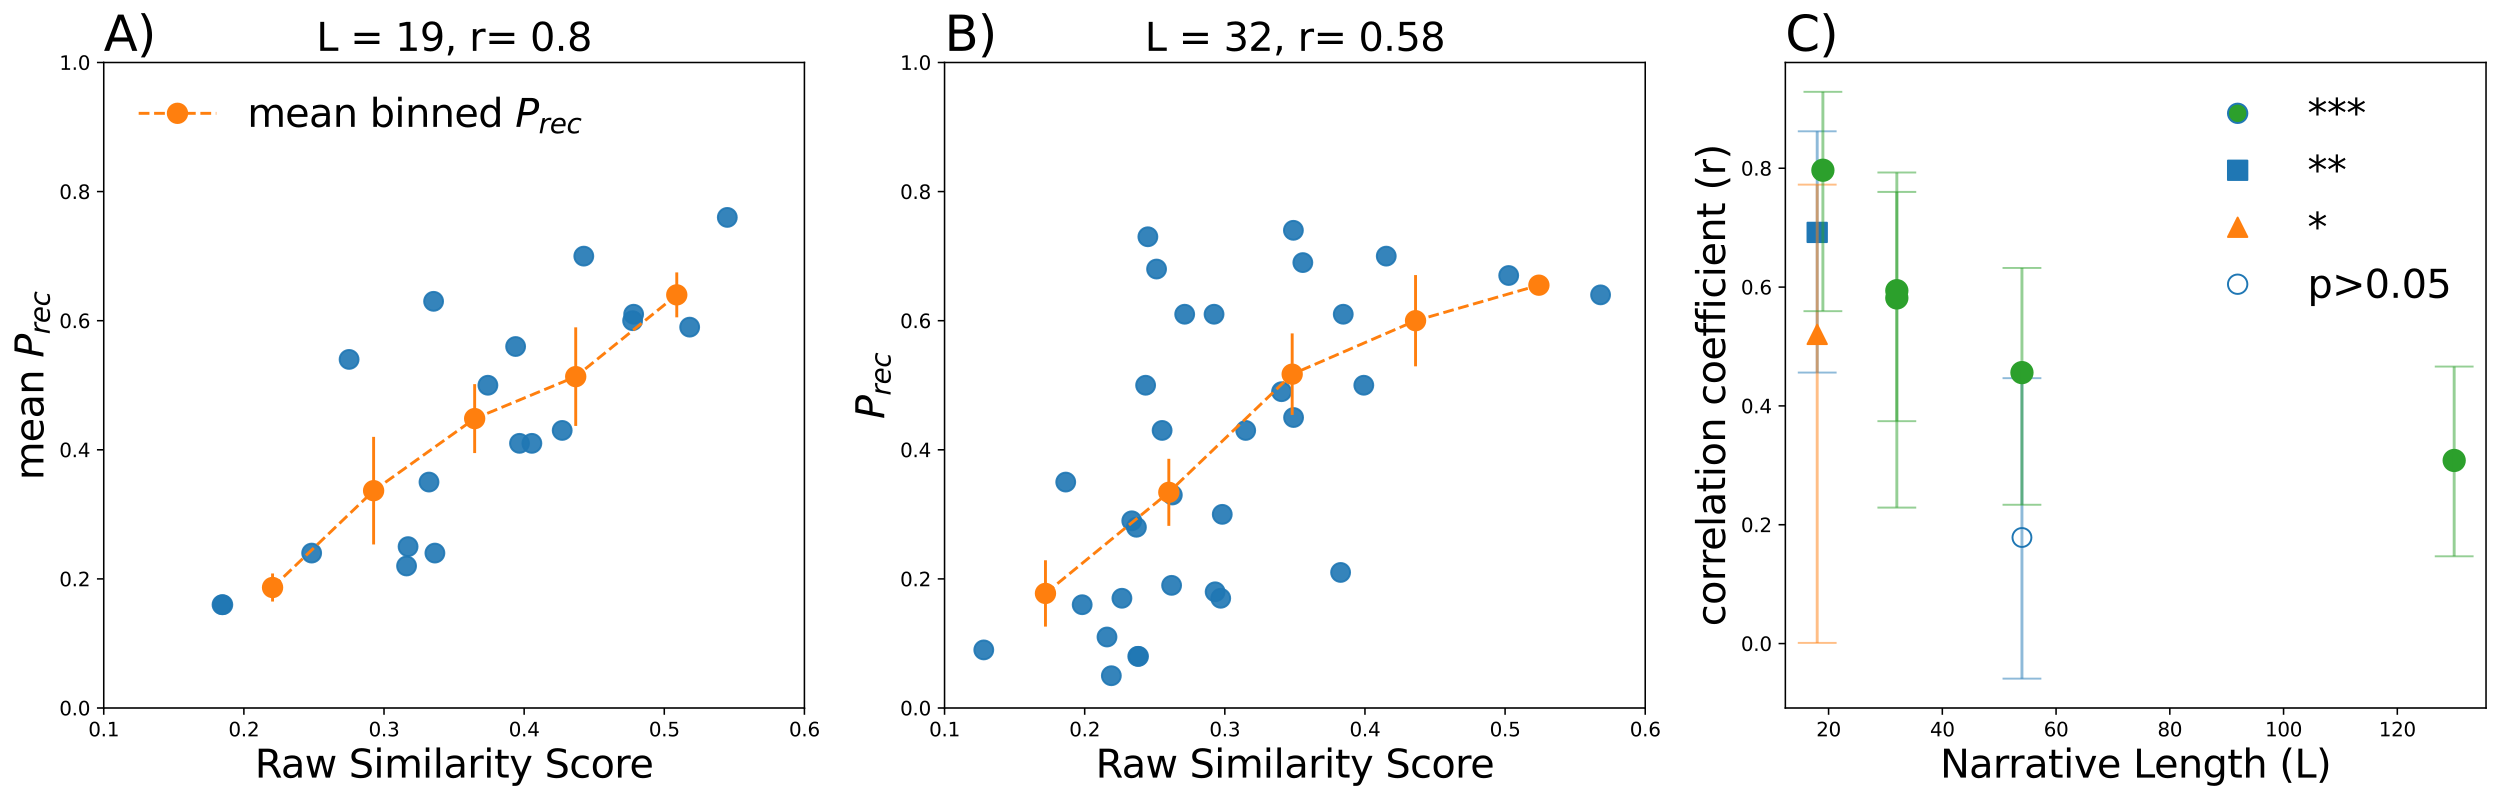 <?xml version="1.0" encoding="utf-8" standalone="no"?>
<!DOCTYPE svg PUBLIC "-//W3C//DTD SVG 1.1//EN"
  "http://www.w3.org/Graphics/SVG/1.1/DTD/svg11.dtd">
<svg xmlns:xlink="http://www.w3.org/1999/xlink" width="1288.259pt" height="412.07pt" viewBox="0 0 1288.259 412.07" xmlns="http://www.w3.org/2000/svg" version="1.1">
 <defs>
  <style type="text/css">*{stroke-linejoin: round; stroke-linecap: butt}</style>
 </defs>
 <g id="figure_1">
  <g id="patch_1">
   <path d="M 0 412.07 
L 1288.259 412.07 
L 1288.259 0 
L 0 0 
z
" style="fill: #ffffff"/>
  </g>
  <g id="axes_1">
   <g id="patch_2">
    <path d="M 53.459 364.836 
L 414.518 364.836 
L 414.518 32.196 
L 53.459 32.196 
z
" style="fill: #ffffff"/>
   </g>
   <g id="PathCollection_1">
    <defs>
     <path id="mdf8a7303a7" d="M 0 4.873 
C 1.292 4.873 2.532 4.36 3.446 3.446 
C 4.36 2.532 4.873 1.292 4.873 0 
C 4.873 -1.292 4.36 -2.532 3.446 -3.446 
C 2.532 -4.36 1.292 -4.873 0 -4.873 
C -1.292 -4.873 -2.532 -4.36 -3.446 -3.446 
C -4.36 -2.532 -4.873 -1.292 -4.873 0 
C -4.873 1.292 -4.36 2.532 -3.446 3.446 
C -2.532 4.36 -1.292 4.873 0 4.873 
z
" style="stroke: #1f77b4; stroke-opacity: 0.9"/>
    </defs>
    <g clip-path="url(#pa9930e37fb)">
     <use xlink:href="#mdf8a7303a7" x="374.777" y="112.03" style="fill: #1f77b4; fill-opacity: 0.9; stroke: #1f77b4; stroke-opacity: 0.9"/>
     <use xlink:href="#mdf8a7303a7" x="326.523" y="161.926" style="fill: #1f77b4; fill-opacity: 0.9; stroke: #1f77b4; stroke-opacity: 0.9"/>
     <use xlink:href="#mdf8a7303a7" x="114.414" y="311.614" style="fill: #1f77b4; fill-opacity: 0.9; stroke: #1f77b4; stroke-opacity: 0.9"/>
     <use xlink:href="#mdf8a7303a7" x="221.064" y="248.412" style="fill: #1f77b4; fill-opacity: 0.9; stroke: #1f77b4; stroke-opacity: 0.9"/>
     <use xlink:href="#mdf8a7303a7" x="325.992" y="165.252" style="fill: #1f77b4; fill-opacity: 0.9; stroke: #1f77b4; stroke-opacity: 0.9"/>
     <use xlink:href="#mdf8a7303a7" x="267.703" y="228.454" style="fill: #1f77b4; fill-opacity: 0.9; stroke: #1f77b4; stroke-opacity: 0.9"/>
     <use xlink:href="#mdf8a7303a7" x="300.835" y="131.988" style="fill: #1f77b4; fill-opacity: 0.9; stroke: #1f77b4; stroke-opacity: 0.9"/>
     <use xlink:href="#mdf8a7303a7" x="274.076" y="228.454" style="fill: #1f77b4; fill-opacity: 0.9; stroke: #1f77b4; stroke-opacity: 0.9"/>
     <use xlink:href="#mdf8a7303a7" x="265.7" y="178.558" style="fill: #1f77b4; fill-opacity: 0.9; stroke: #1f77b4; stroke-opacity: 0.9"/>
     <use xlink:href="#mdf8a7303a7" x="289.702" y="221.801" style="fill: #1f77b4; fill-opacity: 0.9; stroke: #1f77b4; stroke-opacity: 0.9"/>
     <use xlink:href="#mdf8a7303a7" x="209.505" y="291.655" style="fill: #1f77b4; fill-opacity: 0.9; stroke: #1f77b4; stroke-opacity: 0.9"/>
     <use xlink:href="#mdf8a7303a7" x="114.827" y="311.614" style="fill: #1f77b4; fill-opacity: 0.9; stroke: #1f77b4; stroke-opacity: 0.9"/>
     <use xlink:href="#mdf8a7303a7" x="224.11" y="285.002" style="fill: #1f77b4; fill-opacity: 0.9; stroke: #1f77b4; stroke-opacity: 0.9"/>
     <use xlink:href="#mdf8a7303a7" x="355.391" y="168.578" style="fill: #1f77b4; fill-opacity: 0.9; stroke: #1f77b4; stroke-opacity: 0.9"/>
     <use xlink:href="#mdf8a7303a7" x="210.284" y="281.676" style="fill: #1f77b4; fill-opacity: 0.9; stroke: #1f77b4; stroke-opacity: 0.9"/>
     <use xlink:href="#mdf8a7303a7" x="179.889" y="185.21" style="fill: #1f77b4; fill-opacity: 0.9; stroke: #1f77b4; stroke-opacity: 0.9"/>
     <use xlink:href="#mdf8a7303a7" x="251.414" y="198.516" style="fill: #1f77b4; fill-opacity: 0.9; stroke: #1f77b4; stroke-opacity: 0.9"/>
     <use xlink:href="#mdf8a7303a7" x="160.6" y="285.002" style="fill: #1f77b4; fill-opacity: 0.9; stroke: #1f77b4; stroke-opacity: 0.9"/>
     <use xlink:href="#mdf8a7303a7" x="223.434" y="155.273" style="fill: #1f77b4; fill-opacity: 0.9; stroke: #1f77b4; stroke-opacity: 0.9"/>
    </g>
   </g>
   <g id="matplotlib.axis_1">
    <g id="xtick_1">
     <g id="line2d_1">
      <defs>
       <path id="m7bb12b1f6a" d="M 0 0 
L 0 3.5 
" style="stroke: #000000; stroke-width: 0.8"/>
      </defs>
      <g>
       <use xlink:href="#m7bb12b1f6a" x="53.459" y="364.836" style="stroke: #000000; stroke-width: 0.8"/>
      </g>
     </g>
     <g id="text_1">
      <!-- 0.1 -->
      <g transform="translate(45.508 379.435)scale(0.1 -0.1)">
       <defs>
        <path id="DejaVuSans-30" d="M 2034 4250 
Q 1547 4250 1301 3770 
Q 1056 3291 1056 2328 
Q 1056 1369 1301 889 
Q 1547 409 2034 409 
Q 2525 409 2770 889 
Q 3016 1369 3016 2328 
Q 3016 3291 2770 3770 
Q 2525 4250 2034 4250 
z
M 2034 4750 
Q 2819 4750 3233 4129 
Q 3647 3509 3647 2328 
Q 3647 1150 3233 529 
Q 2819 -91 2034 -91 
Q 1250 -91 836 529 
Q 422 1150 422 2328 
Q 422 3509 836 4129 
Q 1250 4750 2034 4750 
z
" transform="scale(0.016)"/>
        <path id="DejaVuSans-2e" d="M 684 794 
L 1344 794 
L 1344 0 
L 684 0 
L 684 794 
z
" transform="scale(0.016)"/>
        <path id="DejaVuSans-31" d="M 794 531 
L 1825 531 
L 1825 4091 
L 703 3866 
L 703 4441 
L 1819 4666 
L 2450 4666 
L 2450 531 
L 3481 531 
L 3481 0 
L 794 0 
L 794 531 
z
" transform="scale(0.016)"/>
       </defs>
       <use xlink:href="#DejaVuSans-30"/>
       <use xlink:href="#DejaVuSans-2e" x="63.623"/>
       <use xlink:href="#DejaVuSans-31" x="95.41"/>
      </g>
     </g>
    </g>
    <g id="xtick_2">
     <g id="line2d_2">
      <g>
       <use xlink:href="#m7bb12b1f6a" x="125.671" y="364.836" style="stroke: #000000; stroke-width: 0.8"/>
      </g>
     </g>
     <g id="text_2">
      <!-- 0.2 -->
      <g transform="translate(117.72 379.435)scale(0.1 -0.1)">
       <defs>
        <path id="DejaVuSans-32" d="M 1228 531 
L 3431 531 
L 3431 0 
L 469 0 
L 469 531 
Q 828 903 1448 1529 
Q 2069 2156 2228 2338 
Q 2531 2678 2651 2914 
Q 2772 3150 2772 3378 
Q 2772 3750 2511 3984 
Q 2250 4219 1831 4219 
Q 1534 4219 1204 4116 
Q 875 4013 500 3803 
L 500 4441 
Q 881 4594 1212 4672 
Q 1544 4750 1819 4750 
Q 2544 4750 2975 4387 
Q 3406 4025 3406 3419 
Q 3406 3131 3298 2873 
Q 3191 2616 2906 2266 
Q 2828 2175 2409 1742 
Q 1991 1309 1228 531 
z
" transform="scale(0.016)"/>
       </defs>
       <use xlink:href="#DejaVuSans-30"/>
       <use xlink:href="#DejaVuSans-2e" x="63.623"/>
       <use xlink:href="#DejaVuSans-32" x="95.41"/>
      </g>
     </g>
    </g>
    <g id="xtick_3">
     <g id="line2d_3">
      <g>
       <use xlink:href="#m7bb12b1f6a" x="197.883" y="364.836" style="stroke: #000000; stroke-width: 0.8"/>
      </g>
     </g>
     <g id="text_3">
      <!-- 0.3 -->
      <g transform="translate(189.931 379.435)scale(0.1 -0.1)">
       <defs>
        <path id="DejaVuSans-33" d="M 2597 2516 
Q 3050 2419 3304 2112 
Q 3559 1806 3559 1356 
Q 3559 666 3084 287 
Q 2609 -91 1734 -91 
Q 1441 -91 1130 -33 
Q 819 25 488 141 
L 488 750 
Q 750 597 1062 519 
Q 1375 441 1716 441 
Q 2309 441 2620 675 
Q 2931 909 2931 1356 
Q 2931 1769 2642 2001 
Q 2353 2234 1838 2234 
L 1294 2234 
L 1294 2753 
L 1863 2753 
Q 2328 2753 2575 2939 
Q 2822 3125 2822 3475 
Q 2822 3834 2567 4026 
Q 2313 4219 1838 4219 
Q 1578 4219 1281 4162 
Q 984 4106 628 3988 
L 628 4550 
Q 988 4650 1302 4700 
Q 1616 4750 1894 4750 
Q 2613 4750 3031 4423 
Q 3450 4097 3450 3541 
Q 3450 3153 3228 2886 
Q 3006 2619 2597 2516 
z
" transform="scale(0.016)"/>
       </defs>
       <use xlink:href="#DejaVuSans-30"/>
       <use xlink:href="#DejaVuSans-2e" x="63.623"/>
       <use xlink:href="#DejaVuSans-33" x="95.41"/>
      </g>
     </g>
    </g>
    <g id="xtick_4">
     <g id="line2d_4">
      <g>
       <use xlink:href="#m7bb12b1f6a" x="270.095" y="364.836" style="stroke: #000000; stroke-width: 0.8"/>
      </g>
     </g>
     <g id="text_4">
      <!-- 0.4 -->
      <g transform="translate(262.143 379.435)scale(0.1 -0.1)">
       <defs>
        <path id="DejaVuSans-34" d="M 2419 4116 
L 825 1625 
L 2419 1625 
L 2419 4116 
z
M 2253 4666 
L 3047 4666 
L 3047 1625 
L 3713 1625 
L 3713 1100 
L 3047 1100 
L 3047 0 
L 2419 0 
L 2419 1100 
L 313 1100 
L 313 1709 
L 2253 4666 
z
" transform="scale(0.016)"/>
       </defs>
       <use xlink:href="#DejaVuSans-30"/>
       <use xlink:href="#DejaVuSans-2e" x="63.623"/>
       <use xlink:href="#DejaVuSans-34" x="95.41"/>
      </g>
     </g>
    </g>
    <g id="xtick_5">
     <g id="line2d_5">
      <g>
       <use xlink:href="#m7bb12b1f6a" x="342.306" y="364.836" style="stroke: #000000; stroke-width: 0.8"/>
      </g>
     </g>
     <g id="text_5">
      <!-- 0.5 -->
      <g transform="translate(334.355 379.435)scale(0.1 -0.1)">
       <defs>
        <path id="DejaVuSans-35" d="M 691 4666 
L 3169 4666 
L 3169 4134 
L 1269 4134 
L 1269 2991 
Q 1406 3038 1543 3061 
Q 1681 3084 1819 3084 
Q 2600 3084 3056 2656 
Q 3513 2228 3513 1497 
Q 3513 744 3044 326 
Q 2575 -91 1722 -91 
Q 1428 -91 1123 -41 
Q 819 9 494 109 
L 494 744 
Q 775 591 1075 516 
Q 1375 441 1709 441 
Q 2250 441 2565 725 
Q 2881 1009 2881 1497 
Q 2881 1984 2565 2268 
Q 2250 2553 1709 2553 
Q 1456 2553 1204 2497 
Q 953 2441 691 2322 
L 691 4666 
z
" transform="scale(0.016)"/>
       </defs>
       <use xlink:href="#DejaVuSans-30"/>
       <use xlink:href="#DejaVuSans-2e" x="63.623"/>
       <use xlink:href="#DejaVuSans-35" x="95.41"/>
      </g>
     </g>
    </g>
    <g id="xtick_6">
     <g id="line2d_6">
      <g>
       <use xlink:href="#m7bb12b1f6a" x="414.518" y="364.836" style="stroke: #000000; stroke-width: 0.8"/>
      </g>
     </g>
     <g id="text_6">
      <!-- 0.6 -->
      <g transform="translate(406.567 379.435)scale(0.1 -0.1)">
       <defs>
        <path id="DejaVuSans-36" d="M 2113 2584 
Q 1688 2584 1439 2293 
Q 1191 2003 1191 1497 
Q 1191 994 1439 701 
Q 1688 409 2113 409 
Q 2538 409 2786 701 
Q 3034 994 3034 1497 
Q 3034 2003 2786 2293 
Q 2538 2584 2113 2584 
z
M 3366 4563 
L 3366 3988 
Q 3128 4100 2886 4159 
Q 2644 4219 2406 4219 
Q 1781 4219 1451 3797 
Q 1122 3375 1075 2522 
Q 1259 2794 1537 2939 
Q 1816 3084 2150 3084 
Q 2853 3084 3261 2657 
Q 3669 2231 3669 1497 
Q 3669 778 3244 343 
Q 2819 -91 2113 -91 
Q 1303 -91 875 529 
Q 447 1150 447 2328 
Q 447 3434 972 4092 
Q 1497 4750 2381 4750 
Q 2619 4750 2861 4703 
Q 3103 4656 3366 4563 
z
" transform="scale(0.016)"/>
       </defs>
       <use xlink:href="#DejaVuSans-30"/>
       <use xlink:href="#DejaVuSans-2e" x="63.623"/>
       <use xlink:href="#DejaVuSans-36" x="95.41"/>
      </g>
     </g>
    </g>
    <g id="text_7">
     <!-- Raw Similarity Score -->
     <g transform="translate(131.318 400.711)scale(0.2 -0.2)">
      <defs>
       <path id="DejaVuSans-52" d="M 2841 2188 
Q 3044 2119 3236 1894 
Q 3428 1669 3622 1275 
L 4263 0 
L 3584 0 
L 2988 1197 
Q 2756 1666 2539 1819 
Q 2322 1972 1947 1972 
L 1259 1972 
L 1259 0 
L 628 0 
L 628 4666 
L 2053 4666 
Q 2853 4666 3247 4331 
Q 3641 3997 3641 3322 
Q 3641 2881 3436 2590 
Q 3231 2300 2841 2188 
z
M 1259 4147 
L 1259 2491 
L 2053 2491 
Q 2509 2491 2742 2702 
Q 2975 2913 2975 3322 
Q 2975 3731 2742 3939 
Q 2509 4147 2053 4147 
L 1259 4147 
z
" transform="scale(0.016)"/>
       <path id="DejaVuSans-61" d="M 2194 1759 
Q 1497 1759 1228 1600 
Q 959 1441 959 1056 
Q 959 750 1161 570 
Q 1363 391 1709 391 
Q 2188 391 2477 730 
Q 2766 1069 2766 1631 
L 2766 1759 
L 2194 1759 
z
M 3341 1997 
L 3341 0 
L 2766 0 
L 2766 531 
Q 2569 213 2275 61 
Q 1981 -91 1556 -91 
Q 1019 -91 701 211 
Q 384 513 384 1019 
Q 384 1609 779 1909 
Q 1175 2209 1959 2209 
L 2766 2209 
L 2766 2266 
Q 2766 2663 2505 2880 
Q 2244 3097 1772 3097 
Q 1472 3097 1187 3025 
Q 903 2953 641 2809 
L 641 3341 
Q 956 3463 1253 3523 
Q 1550 3584 1831 3584 
Q 2591 3584 2966 3190 
Q 3341 2797 3341 1997 
z
" transform="scale(0.016)"/>
       <path id="DejaVuSans-77" d="M 269 3500 
L 844 3500 
L 1563 769 
L 2278 3500 
L 2956 3500 
L 3675 769 
L 4391 3500 
L 4966 3500 
L 4050 0 
L 3372 0 
L 2619 2869 
L 1863 0 
L 1184 0 
L 269 3500 
z
" transform="scale(0.016)"/>
       <path id="DejaVuSans-20" transform="scale(0.016)"/>
       <path id="DejaVuSans-53" d="M 3425 4513 
L 3425 3897 
Q 3066 4069 2747 4153 
Q 2428 4238 2131 4238 
Q 1616 4238 1336 4038 
Q 1056 3838 1056 3469 
Q 1056 3159 1242 3001 
Q 1428 2844 1947 2747 
L 2328 2669 
Q 3034 2534 3370 2195 
Q 3706 1856 3706 1288 
Q 3706 609 3251 259 
Q 2797 -91 1919 -91 
Q 1588 -91 1214 -16 
Q 841 59 441 206 
L 441 856 
Q 825 641 1194 531 
Q 1563 422 1919 422 
Q 2459 422 2753 634 
Q 3047 847 3047 1241 
Q 3047 1584 2836 1778 
Q 2625 1972 2144 2069 
L 1759 2144 
Q 1053 2284 737 2584 
Q 422 2884 422 3419 
Q 422 4038 858 4394 
Q 1294 4750 2059 4750 
Q 2388 4750 2728 4690 
Q 3069 4631 3425 4513 
z
" transform="scale(0.016)"/>
       <path id="DejaVuSans-69" d="M 603 3500 
L 1178 3500 
L 1178 0 
L 603 0 
L 603 3500 
z
M 603 4863 
L 1178 4863 
L 1178 4134 
L 603 4134 
L 603 4863 
z
" transform="scale(0.016)"/>
       <path id="DejaVuSans-6d" d="M 3328 2828 
Q 3544 3216 3844 3400 
Q 4144 3584 4550 3584 
Q 5097 3584 5394 3201 
Q 5691 2819 5691 2113 
L 5691 0 
L 5113 0 
L 5113 2094 
Q 5113 2597 4934 2840 
Q 4756 3084 4391 3084 
Q 3944 3084 3684 2787 
Q 3425 2491 3425 1978 
L 3425 0 
L 2847 0 
L 2847 2094 
Q 2847 2600 2669 2842 
Q 2491 3084 2119 3084 
Q 1678 3084 1418 2786 
Q 1159 2488 1159 1978 
L 1159 0 
L 581 0 
L 581 3500 
L 1159 3500 
L 1159 2956 
Q 1356 3278 1631 3431 
Q 1906 3584 2284 3584 
Q 2666 3584 2933 3390 
Q 3200 3197 3328 2828 
z
" transform="scale(0.016)"/>
       <path id="DejaVuSans-6c" d="M 603 4863 
L 1178 4863 
L 1178 0 
L 603 0 
L 603 4863 
z
" transform="scale(0.016)"/>
       <path id="DejaVuSans-72" d="M 2631 2963 
Q 2534 3019 2420 3045 
Q 2306 3072 2169 3072 
Q 1681 3072 1420 2755 
Q 1159 2438 1159 1844 
L 1159 0 
L 581 0 
L 581 3500 
L 1159 3500 
L 1159 2956 
Q 1341 3275 1631 3429 
Q 1922 3584 2338 3584 
Q 2397 3584 2469 3576 
Q 2541 3569 2628 3553 
L 2631 2963 
z
" transform="scale(0.016)"/>
       <path id="DejaVuSans-74" d="M 1172 4494 
L 1172 3500 
L 2356 3500 
L 2356 3053 
L 1172 3053 
L 1172 1153 
Q 1172 725 1289 603 
Q 1406 481 1766 481 
L 2356 481 
L 2356 0 
L 1766 0 
Q 1100 0 847 248 
Q 594 497 594 1153 
L 594 3053 
L 172 3053 
L 172 3500 
L 594 3500 
L 594 4494 
L 1172 4494 
z
" transform="scale(0.016)"/>
       <path id="DejaVuSans-79" d="M 2059 -325 
Q 1816 -950 1584 -1140 
Q 1353 -1331 966 -1331 
L 506 -1331 
L 506 -850 
L 844 -850 
Q 1081 -850 1212 -737 
Q 1344 -625 1503 -206 
L 1606 56 
L 191 3500 
L 800 3500 
L 1894 763 
L 2988 3500 
L 3597 3500 
L 2059 -325 
z
" transform="scale(0.016)"/>
       <path id="DejaVuSans-63" d="M 3122 3366 
L 3122 2828 
Q 2878 2963 2633 3030 
Q 2388 3097 2138 3097 
Q 1578 3097 1268 2742 
Q 959 2388 959 1747 
Q 959 1106 1268 751 
Q 1578 397 2138 397 
Q 2388 397 2633 464 
Q 2878 531 3122 666 
L 3122 134 
Q 2881 22 2623 -34 
Q 2366 -91 2075 -91 
Q 1284 -91 818 406 
Q 353 903 353 1747 
Q 353 2603 823 3093 
Q 1294 3584 2113 3584 
Q 2378 3584 2631 3529 
Q 2884 3475 3122 3366 
z
" transform="scale(0.016)"/>
       <path id="DejaVuSans-6f" d="M 1959 3097 
Q 1497 3097 1228 2736 
Q 959 2375 959 1747 
Q 959 1119 1226 758 
Q 1494 397 1959 397 
Q 2419 397 2687 759 
Q 2956 1122 2956 1747 
Q 2956 2369 2687 2733 
Q 2419 3097 1959 3097 
z
M 1959 3584 
Q 2709 3584 3137 3096 
Q 3566 2609 3566 1747 
Q 3566 888 3137 398 
Q 2709 -91 1959 -91 
Q 1206 -91 779 398 
Q 353 888 353 1747 
Q 353 2609 779 3096 
Q 1206 3584 1959 3584 
z
" transform="scale(0.016)"/>
       <path id="DejaVuSans-65" d="M 3597 1894 
L 3597 1613 
L 953 1613 
Q 991 1019 1311 708 
Q 1631 397 2203 397 
Q 2534 397 2845 478 
Q 3156 559 3463 722 
L 3463 178 
Q 3153 47 2828 -22 
Q 2503 -91 2169 -91 
Q 1331 -91 842 396 
Q 353 884 353 1716 
Q 353 2575 817 3079 
Q 1281 3584 2069 3584 
Q 2775 3584 3186 3129 
Q 3597 2675 3597 1894 
z
M 3022 2063 
Q 3016 2534 2758 2815 
Q 2500 3097 2075 3097 
Q 1594 3097 1305 2825 
Q 1016 2553 972 2059 
L 3022 2063 
z
" transform="scale(0.016)"/>
      </defs>
      <use xlink:href="#DejaVuSans-52"/>
      <use xlink:href="#DejaVuSans-61" x="67.232"/>
      <use xlink:href="#DejaVuSans-77" x="128.512"/>
      <use xlink:href="#DejaVuSans-20" x="210.299"/>
      <use xlink:href="#DejaVuSans-53" x="242.086"/>
      <use xlink:href="#DejaVuSans-69" x="305.562"/>
      <use xlink:href="#DejaVuSans-6d" x="333.346"/>
      <use xlink:href="#DejaVuSans-69" x="430.758"/>
      <use xlink:href="#DejaVuSans-6c" x="458.541"/>
      <use xlink:href="#DejaVuSans-61" x="486.324"/>
      <use xlink:href="#DejaVuSans-72" x="547.604"/>
      <use xlink:href="#DejaVuSans-69" x="588.717"/>
      <use xlink:href="#DejaVuSans-74" x="616.5"/>
      <use xlink:href="#DejaVuSans-79" x="655.709"/>
      <use xlink:href="#DejaVuSans-20" x="714.889"/>
      <use xlink:href="#DejaVuSans-53" x="746.676"/>
      <use xlink:href="#DejaVuSans-63" x="810.152"/>
      <use xlink:href="#DejaVuSans-6f" x="865.133"/>
      <use xlink:href="#DejaVuSans-72" x="926.314"/>
      <use xlink:href="#DejaVuSans-65" x="965.178"/>
     </g>
    </g>
   </g>
   <g id="matplotlib.axis_2">
    <g id="ytick_1">
     <g id="line2d_7">
      <defs>
       <path id="m565156027a" d="M 0 0 
L -3.5 0 
" style="stroke: #000000; stroke-width: 0.8"/>
      </defs>
      <g>
       <use xlink:href="#m565156027a" x="53.459" y="364.836" style="stroke: #000000; stroke-width: 0.8"/>
      </g>
     </g>
     <g id="text_8">
      <!-- 0.0 -->
      <g transform="translate(30.556 368.635)scale(0.1 -0.1)">
       <use xlink:href="#DejaVuSans-30"/>
       <use xlink:href="#DejaVuSans-2e" x="63.623"/>
       <use xlink:href="#DejaVuSans-30" x="95.41"/>
      </g>
     </g>
    </g>
    <g id="ytick_2">
     <g id="line2d_8">
      <g>
       <use xlink:href="#m565156027a" x="53.459" y="298.308" style="stroke: #000000; stroke-width: 0.8"/>
      </g>
     </g>
     <g id="text_9">
      <!-- 0.2 -->
      <g transform="translate(30.556 302.107)scale(0.1 -0.1)">
       <use xlink:href="#DejaVuSans-30"/>
       <use xlink:href="#DejaVuSans-2e" x="63.623"/>
       <use xlink:href="#DejaVuSans-32" x="95.41"/>
      </g>
     </g>
    </g>
    <g id="ytick_3">
     <g id="line2d_9">
      <g>
       <use xlink:href="#m565156027a" x="53.459" y="231.78" style="stroke: #000000; stroke-width: 0.8"/>
      </g>
     </g>
     <g id="text_10">
      <!-- 0.4 -->
      <g transform="translate(30.556 235.579)scale(0.1 -0.1)">
       <use xlink:href="#DejaVuSans-30"/>
       <use xlink:href="#DejaVuSans-2e" x="63.623"/>
       <use xlink:href="#DejaVuSans-34" x="95.41"/>
      </g>
     </g>
    </g>
    <g id="ytick_4">
     <g id="line2d_10">
      <g>
       <use xlink:href="#m565156027a" x="53.459" y="165.252" style="stroke: #000000; stroke-width: 0.8"/>
      </g>
     </g>
     <g id="text_11">
      <!-- 0.6 -->
      <g transform="translate(30.556 169.051)scale(0.1 -0.1)">
       <use xlink:href="#DejaVuSans-30"/>
       <use xlink:href="#DejaVuSans-2e" x="63.623"/>
       <use xlink:href="#DejaVuSans-36" x="95.41"/>
      </g>
     </g>
    </g>
    <g id="ytick_5">
     <g id="line2d_11">
      <g>
       <use xlink:href="#m565156027a" x="53.459" y="98.724" style="stroke: #000000; stroke-width: 0.8"/>
      </g>
     </g>
     <g id="text_12">
      <!-- 0.8 -->
      <g transform="translate(30.556 102.523)scale(0.1 -0.1)">
       <defs>
        <path id="DejaVuSans-38" d="M 2034 2216 
Q 1584 2216 1326 1975 
Q 1069 1734 1069 1313 
Q 1069 891 1326 650 
Q 1584 409 2034 409 
Q 2484 409 2743 651 
Q 3003 894 3003 1313 
Q 3003 1734 2745 1975 
Q 2488 2216 2034 2216 
z
M 1403 2484 
Q 997 2584 770 2862 
Q 544 3141 544 3541 
Q 544 4100 942 4425 
Q 1341 4750 2034 4750 
Q 2731 4750 3128 4425 
Q 3525 4100 3525 3541 
Q 3525 3141 3298 2862 
Q 3072 2584 2669 2484 
Q 3125 2378 3379 2068 
Q 3634 1759 3634 1313 
Q 3634 634 3220 271 
Q 2806 -91 2034 -91 
Q 1263 -91 848 271 
Q 434 634 434 1313 
Q 434 1759 690 2068 
Q 947 2378 1403 2484 
z
M 1172 3481 
Q 1172 3119 1398 2916 
Q 1625 2713 2034 2713 
Q 2441 2713 2670 2916 
Q 2900 3119 2900 3481 
Q 2900 3844 2670 4047 
Q 2441 4250 2034 4250 
Q 1625 4250 1398 4047 
Q 1172 3844 1172 3481 
z
" transform="scale(0.016)"/>
       </defs>
       <use xlink:href="#DejaVuSans-30"/>
       <use xlink:href="#DejaVuSans-2e" x="63.623"/>
       <use xlink:href="#DejaVuSans-38" x="95.41"/>
      </g>
     </g>
    </g>
    <g id="ytick_6">
     <g id="line2d_12">
      <g>
       <use xlink:href="#m565156027a" x="53.459" y="32.196" style="stroke: #000000; stroke-width: 0.8"/>
      </g>
     </g>
     <g id="text_13">
      <!-- 1.0 -->
      <g transform="translate(30.556 35.995)scale(0.1 -0.1)">
       <use xlink:href="#DejaVuSans-31"/>
       <use xlink:href="#DejaVuSans-2e" x="63.623"/>
       <use xlink:href="#DejaVuSans-30" x="95.41"/>
      </g>
     </g>
    </g>
    <g id="text_14">
     <!-- mean $P_{rec}$ -->
     <g transform="translate(22.397 247.416)rotate(-90)scale(0.2 -0.2)">
      <defs>
       <path id="DejaVuSans-6e" d="M 3513 2113 
L 3513 0 
L 2938 0 
L 2938 2094 
Q 2938 2591 2744 2837 
Q 2550 3084 2163 3084 
Q 1697 3084 1428 2787 
Q 1159 2491 1159 1978 
L 1159 0 
L 581 0 
L 581 3500 
L 1159 3500 
L 1159 2956 
Q 1366 3272 1645 3428 
Q 1925 3584 2291 3584 
Q 2894 3584 3203 3211 
Q 3513 2838 3513 2113 
z
" transform="scale(0.016)"/>
       <path id="DejaVuSans-Oblique-50" d="M 1081 4666 
L 2541 4666 
Q 3178 4666 3512 4369 
Q 3847 4072 3847 3500 
Q 3847 2731 3353 2303 
Q 2859 1875 1966 1875 
L 1172 1875 
L 806 0 
L 172 0 
L 1081 4666 
z
M 1613 4147 
L 1275 2394 
L 2069 2394 
Q 2606 2394 2893 2669 
Q 3181 2944 3181 3456 
Q 3181 3784 2986 3965 
Q 2791 4147 2438 4147 
L 1613 4147 
z
" transform="scale(0.016)"/>
       <path id="DejaVuSans-Oblique-72" d="M 2853 2969 
Q 2766 3016 2653 3041 
Q 2541 3066 2413 3066 
Q 1953 3066 1609 2717 
Q 1266 2369 1153 1784 
L 800 0 
L 225 0 
L 909 3500 
L 1484 3500 
L 1375 2956 
Q 1603 3259 1920 3421 
Q 2238 3584 2597 3584 
Q 2691 3584 2781 3573 
Q 2872 3563 2963 3538 
L 2853 2969 
z
" transform="scale(0.016)"/>
       <path id="DejaVuSans-Oblique-65" d="M 3078 2063 
Q 3088 2113 3092 2166 
Q 3097 2219 3097 2272 
Q 3097 2653 2873 2875 
Q 2650 3097 2266 3097 
Q 1838 3097 1509 2826 
Q 1181 2556 1013 2059 
L 3078 2063 
z
M 3578 1613 
L 903 1613 
Q 884 1494 878 1425 
Q 872 1356 872 1306 
Q 872 872 1139 634 
Q 1406 397 1894 397 
Q 2269 397 2603 481 
Q 2938 566 3225 728 
L 3116 159 
Q 2806 34 2476 -28 
Q 2147 -91 1806 -91 
Q 1078 -91 686 257 
Q 294 606 294 1247 
Q 294 1794 489 2264 
Q 684 2734 1063 3103 
Q 1306 3334 1642 3459 
Q 1978 3584 2356 3584 
Q 2950 3584 3301 3228 
Q 3653 2872 3653 2272 
Q 3653 2128 3634 1964 
Q 3616 1800 3578 1613 
z
" transform="scale(0.016)"/>
       <path id="DejaVuSans-Oblique-63" d="M 3431 3366 
L 3316 2797 
Q 3109 2947 2876 3022 
Q 2644 3097 2394 3097 
Q 2119 3097 1870 3000 
Q 1622 2903 1453 2725 
Q 1184 2453 1037 2087 
Q 891 1722 891 1331 
Q 891 859 1127 628 
Q 1363 397 1844 397 
Q 2081 397 2348 469 
Q 2616 541 2906 684 
L 2797 116 
Q 2547 13 2283 -39 
Q 2019 -91 1741 -91 
Q 1044 -91 669 257 
Q 294 606 294 1253 
Q 294 1797 489 2255 
Q 684 2713 1069 3078 
Q 1331 3328 1684 3456 
Q 2038 3584 2456 3584 
Q 2700 3584 2940 3529 
Q 3181 3475 3431 3366 
z
" transform="scale(0.016)"/>
      </defs>
      <use xlink:href="#DejaVuSans-6d" transform="translate(0 0.094)"/>
      <use xlink:href="#DejaVuSans-65" transform="translate(97.412 0.094)"/>
      <use xlink:href="#DejaVuSans-61" transform="translate(158.936 0.094)"/>
      <use xlink:href="#DejaVuSans-6e" transform="translate(220.215 0.094)"/>
      <use xlink:href="#DejaVuSans-20" transform="translate(283.594 0.094)"/>
      <use xlink:href="#DejaVuSans-Oblique-50" transform="translate(315.381 0.094)"/>
      <use xlink:href="#DejaVuSans-Oblique-72" transform="translate(375.684 -16.312)scale(0.7)"/>
      <use xlink:href="#DejaVuSans-Oblique-65" transform="translate(404.463 -16.312)scale(0.7)"/>
      <use xlink:href="#DejaVuSans-Oblique-63" transform="translate(447.529 -16.312)scale(0.7)"/>
     </g>
    </g>
   </g>
   <g id="line2d_13">
    <path d="M 140.45 302.743 
L 192.523 252.847 
L 244.595 215.702 
L 296.668 194.081 
L 348.74 151.946 
" clip-path="url(#pa9930e37fb)" style="fill: none; stroke-dasharray: 5.55,2.4; stroke-dashoffset: 0; stroke: #ff7f0e; stroke-width: 1.5"/>
    <defs>
     <path id="m4ea295b8c7" d="M 0 5 
C 1.326 5 2.598 4.473 3.536 3.536 
C 4.473 2.598 5 1.326 5 0 
C 5 -1.326 4.473 -2.598 3.536 -3.536 
C 2.598 -4.473 1.326 -5 0 -5 
C -1.326 -5 -2.598 -4.473 -3.536 -3.536 
C -4.473 -2.598 -5 -1.326 -5 0 
C -5 1.326 -4.473 2.598 -3.536 3.536 
C -2.598 4.473 -1.326 5 0 5 
z
" style="stroke: #ff7f0e"/>
    </defs>
    <g clip-path="url(#pa9930e37fb)">
     <use xlink:href="#m4ea295b8c7" x="140.45" y="302.743" style="fill: #ff7f0e; stroke: #ff7f0e"/>
     <use xlink:href="#m4ea295b8c7" x="192.523" y="252.847" style="fill: #ff7f0e; stroke: #ff7f0e"/>
     <use xlink:href="#m4ea295b8c7" x="244.595" y="215.702" style="fill: #ff7f0e; stroke: #ff7f0e"/>
     <use xlink:href="#m4ea295b8c7" x="296.668" y="194.081" style="fill: #ff7f0e; stroke: #ff7f0e"/>
     <use xlink:href="#m4ea295b8c7" x="348.74" y="151.946" style="fill: #ff7f0e; stroke: #ff7f0e"/>
    </g>
   </g>
   <g id="LineCollection_1">
    <path d="M 140.45 309.986 
L 140.45 295.501 
" clip-path="url(#pa9930e37fb)" style="fill: none; stroke: #ff7f0e; stroke-width: 1.5"/>
    <path d="M 192.523 280.56 
L 192.523 225.135 
" clip-path="url(#pa9930e37fb)" style="fill: none; stroke: #ff7f0e; stroke-width: 1.5"/>
    <path d="M 244.595 233.468 
L 244.595 197.937 
" clip-path="url(#pa9930e37fb)" style="fill: none; stroke: #ff7f0e; stroke-width: 1.5"/>
    <path d="M 296.668 219.479 
L 296.668 168.683 
" clip-path="url(#pa9930e37fb)" style="fill: none; stroke: #ff7f0e; stroke-width: 1.5"/>
    <path d="M 348.74 163.529 
L 348.74 140.364 
" clip-path="url(#pa9930e37fb)" style="fill: none; stroke: #ff7f0e; stroke-width: 1.5"/>
   </g>
   <g id="line2d_14"/>
   <g id="patch_3">
    <path d="M 53.459 364.836 
L 53.459 32.196 
" style="fill: none; stroke: #000000; stroke-width: 0.8; stroke-linejoin: miter; stroke-linecap: square"/>
   </g>
   <g id="patch_4">
    <path d="M 414.518 364.836 
L 414.518 32.196 
" style="fill: none; stroke: #000000; stroke-width: 0.8; stroke-linejoin: miter; stroke-linecap: square"/>
   </g>
   <g id="patch_5">
    <path d="M 53.459 364.836 
L 414.518 364.836 
" style="fill: none; stroke: #000000; stroke-width: 0.8; stroke-linejoin: miter; stroke-linecap: square"/>
   </g>
   <g id="patch_6">
    <path d="M 53.459 32.196 
L 414.518 32.196 
" style="fill: none; stroke: #000000; stroke-width: 0.8; stroke-linejoin: miter; stroke-linecap: square"/>
   </g>
   <g id="text_15">
    <!-- L = 19, r= 0.8 -->
    <g transform="translate(163.028 26.196)scale(0.2 -0.2)">
     <defs>
      <path id="DejaVuSans-4c" d="M 628 4666 
L 1259 4666 
L 1259 531 
L 3531 531 
L 3531 0 
L 628 0 
L 628 4666 
z
" transform="scale(0.016)"/>
      <path id="DejaVuSans-3d" d="M 678 2906 
L 4684 2906 
L 4684 2381 
L 678 2381 
L 678 2906 
z
M 678 1631 
L 4684 1631 
L 4684 1100 
L 678 1100 
L 678 1631 
z
" transform="scale(0.016)"/>
      <path id="DejaVuSans-39" d="M 703 97 
L 703 672 
Q 941 559 1184 500 
Q 1428 441 1663 441 
Q 2288 441 2617 861 
Q 2947 1281 2994 2138 
Q 2813 1869 2534 1725 
Q 2256 1581 1919 1581 
Q 1219 1581 811 2004 
Q 403 2428 403 3163 
Q 403 3881 828 4315 
Q 1253 4750 1959 4750 
Q 2769 4750 3195 4129 
Q 3622 3509 3622 2328 
Q 3622 1225 3098 567 
Q 2575 -91 1691 -91 
Q 1453 -91 1209 -44 
Q 966 3 703 97 
z
M 1959 2075 
Q 2384 2075 2632 2365 
Q 2881 2656 2881 3163 
Q 2881 3666 2632 3958 
Q 2384 4250 1959 4250 
Q 1534 4250 1286 3958 
Q 1038 3666 1038 3163 
Q 1038 2656 1286 2365 
Q 1534 2075 1959 2075 
z
" transform="scale(0.016)"/>
      <path id="DejaVuSans-2c" d="M 750 794 
L 1409 794 
L 1409 256 
L 897 -744 
L 494 -744 
L 750 256 
L 750 794 
z
" transform="scale(0.016)"/>
     </defs>
     <use xlink:href="#DejaVuSans-4c"/>
     <use xlink:href="#DejaVuSans-20" x="55.713"/>
     <use xlink:href="#DejaVuSans-3d" x="87.5"/>
     <use xlink:href="#DejaVuSans-20" x="171.289"/>
     <use xlink:href="#DejaVuSans-31" x="203.076"/>
     <use xlink:href="#DejaVuSans-39" x="266.699"/>
     <use xlink:href="#DejaVuSans-2c" x="330.322"/>
     <use xlink:href="#DejaVuSans-20" x="362.109"/>
     <use xlink:href="#DejaVuSans-72" x="393.896"/>
     <use xlink:href="#DejaVuSans-3d" x="435.01"/>
     <use xlink:href="#DejaVuSans-20" x="518.799"/>
     <use xlink:href="#DejaVuSans-30" x="550.586"/>
     <use xlink:href="#DejaVuSans-2e" x="614.209"/>
     <use xlink:href="#DejaVuSans-38" x="645.996"/>
    </g>
   </g>
   <g id="text_16">
    <!-- A) -->
    <g transform="translate(53.459 26.196)scale(0.25 -0.25)">
     <defs>
      <path id="DejaVuSans-41" d="M 2188 4044 
L 1331 1722 
L 3047 1722 
L 2188 4044 
z
M 1831 4666 
L 2547 4666 
L 4325 0 
L 3669 0 
L 3244 1197 
L 1141 1197 
L 716 0 
L 50 0 
L 1831 4666 
z
" transform="scale(0.016)"/>
      <path id="DejaVuSans-29" d="M 513 4856 
L 1013 4856 
Q 1481 4119 1714 3412 
Q 1947 2706 1947 2009 
Q 1947 1309 1714 600 
Q 1481 -109 1013 -844 
L 513 -844 
Q 928 -128 1133 580 
Q 1338 1288 1338 2009 
Q 1338 2731 1133 3434 
Q 928 4138 513 4856 
z
" transform="scale(0.016)"/>
     </defs>
     <use xlink:href="#DejaVuSans-41"/>
     <use xlink:href="#DejaVuSans-29" x="68.408"/>
    </g>
   </g>
   <g id="legend_1">
    <g id="line2d_15">
     <path d="M 71.459 58.393 
L 91.459 58.393 
L 111.459 58.393 
" style="fill: none; stroke-dasharray: 5.55,2.4; stroke-dashoffset: 0; stroke: #ff7f0e; stroke-width: 1.5"/>
     <g>
      <use xlink:href="#m4ea295b8c7" x="91.459" y="58.393" style="fill: #ff7f0e; stroke: #ff7f0e"/>
     </g>
    </g>
    <g id="text_17">
     <!-- mean binned $P_{rec}$ -->
     <g transform="translate(127.459 65.393)scale(0.2 -0.2)">
      <defs>
       <path id="DejaVuSans-62" d="M 3116 1747 
Q 3116 2381 2855 2742 
Q 2594 3103 2138 3103 
Q 1681 3103 1420 2742 
Q 1159 2381 1159 1747 
Q 1159 1113 1420 752 
Q 1681 391 2138 391 
Q 2594 391 2855 752 
Q 3116 1113 3116 1747 
z
M 1159 2969 
Q 1341 3281 1617 3432 
Q 1894 3584 2278 3584 
Q 2916 3584 3314 3078 
Q 3713 2572 3713 1747 
Q 3713 922 3314 415 
Q 2916 -91 2278 -91 
Q 1894 -91 1617 61 
Q 1341 213 1159 525 
L 1159 0 
L 581 0 
L 581 4863 
L 1159 4863 
L 1159 2969 
z
" transform="scale(0.016)"/>
       <path id="DejaVuSans-64" d="M 2906 2969 
L 2906 4863 
L 3481 4863 
L 3481 0 
L 2906 0 
L 2906 525 
Q 2725 213 2448 61 
Q 2172 -91 1784 -91 
Q 1150 -91 751 415 
Q 353 922 353 1747 
Q 353 2572 751 3078 
Q 1150 3584 1784 3584 
Q 2172 3584 2448 3432 
Q 2725 3281 2906 2969 
z
M 947 1747 
Q 947 1113 1208 752 
Q 1469 391 1925 391 
Q 2381 391 2643 752 
Q 2906 1113 2906 1747 
Q 2906 2381 2643 2742 
Q 2381 3103 1925 3103 
Q 1469 3103 1208 2742 
Q 947 2381 947 1747 
z
" transform="scale(0.016)"/>
      </defs>
      <use xlink:href="#DejaVuSans-6d" transform="translate(0 0.016)"/>
      <use xlink:href="#DejaVuSans-65" transform="translate(97.412 0.016)"/>
      <use xlink:href="#DejaVuSans-61" transform="translate(158.936 0.016)"/>
      <use xlink:href="#DejaVuSans-6e" transform="translate(220.215 0.016)"/>
      <use xlink:href="#DejaVuSans-20" transform="translate(283.594 0.016)"/>
      <use xlink:href="#DejaVuSans-62" transform="translate(315.381 0.016)"/>
      <use xlink:href="#DejaVuSans-69" transform="translate(378.857 0.016)"/>
      <use xlink:href="#DejaVuSans-6e" transform="translate(406.641 0.016)"/>
      <use xlink:href="#DejaVuSans-6e" transform="translate(470.02 0.016)"/>
      <use xlink:href="#DejaVuSans-65" transform="translate(533.398 0.016)"/>
      <use xlink:href="#DejaVuSans-64" transform="translate(594.922 0.016)"/>
      <use xlink:href="#DejaVuSans-20" transform="translate(658.398 0.016)"/>
      <use xlink:href="#DejaVuSans-Oblique-50" transform="translate(690.186 0.016)"/>
      <use xlink:href="#DejaVuSans-Oblique-72" transform="translate(750.488 -16.391)scale(0.7)"/>
      <use xlink:href="#DejaVuSans-Oblique-65" transform="translate(779.268 -16.391)scale(0.7)"/>
      <use xlink:href="#DejaVuSans-Oblique-63" transform="translate(822.334 -16.391)scale(0.7)"/>
     </g>
    </g>
   </g>
  </g>
  <g id="axes_2">
   <g id="patch_7">
    <path d="M 486.73 364.836 
L 847.789 364.836 
L 847.789 32.196 
L 486.73 32.196 
z
" style="fill: #ffffff"/>
   </g>
   <g id="PathCollection_2">
    <g clip-path="url(#pbe2ecf2128)">
     <use xlink:href="#mdf8a7303a7" x="824.786" y="151.946" style="fill: #1f77b4; fill-opacity: 0.9; stroke: #1f77b4; stroke-opacity: 0.9"/>
     <use xlink:href="#mdf8a7303a7" x="690.821" y="294.982" style="fill: #1f77b4; fill-opacity: 0.9; stroke: #1f77b4; stroke-opacity: 0.9"/>
     <use xlink:href="#mdf8a7303a7" x="629.041" y="308.287" style="fill: #1f77b4; fill-opacity: 0.9; stroke: #1f77b4; stroke-opacity: 0.9"/>
     <use xlink:href="#mdf8a7303a7" x="666.494" y="118.682" style="fill: #1f77b4; fill-opacity: 0.9; stroke: #1f77b4; stroke-opacity: 0.9"/>
     <use xlink:href="#mdf8a7303a7" x="549.174" y="248.412" style="fill: #1f77b4; fill-opacity: 0.9; stroke: #1f77b4; stroke-opacity: 0.9"/>
     <use xlink:href="#mdf8a7303a7" x="610.477" y="161.926" style="fill: #1f77b4; fill-opacity: 0.9; stroke: #1f77b4; stroke-opacity: 0.9"/>
     <use xlink:href="#mdf8a7303a7" x="506.947" y="334.898" style="fill: #1f77b4; fill-opacity: 0.9; stroke: #1f77b4; stroke-opacity: 0.9"/>
     <use xlink:href="#mdf8a7303a7" x="641.917" y="221.801" style="fill: #1f77b4; fill-opacity: 0.9; stroke: #1f77b4; stroke-opacity: 0.9"/>
     <use xlink:href="#mdf8a7303a7" x="629.833" y="265.044" style="fill: #1f77b4; fill-opacity: 0.9; stroke: #1f77b4; stroke-opacity: 0.9"/>
     <use xlink:href="#mdf8a7303a7" x="625.605" y="161.926" style="fill: #1f77b4; fill-opacity: 0.9; stroke: #1f77b4; stroke-opacity: 0.9"/>
     <use xlink:href="#mdf8a7303a7" x="603.734" y="301.634" style="fill: #1f77b4; fill-opacity: 0.9; stroke: #1f77b4; stroke-opacity: 0.9"/>
     <use xlink:href="#mdf8a7303a7" x="714.341" y="131.988" style="fill: #1f77b4; fill-opacity: 0.9; stroke: #1f77b4; stroke-opacity: 0.9"/>
     <use xlink:href="#mdf8a7303a7" x="598.842" y="221.801" style="fill: #1f77b4; fill-opacity: 0.9; stroke: #1f77b4; stroke-opacity: 0.9"/>
     <use xlink:href="#mdf8a7303a7" x="557.652" y="311.614" style="fill: #1f77b4; fill-opacity: 0.9; stroke: #1f77b4; stroke-opacity: 0.9"/>
     <use xlink:href="#mdf8a7303a7" x="586.29" y="338.225" style="fill: #1f77b4; fill-opacity: 0.9; stroke: #1f77b4; stroke-opacity: 0.9"/>
     <use xlink:href="#mdf8a7303a7" x="666.584" y="215.148" style="fill: #1f77b4; fill-opacity: 0.9; stroke: #1f77b4; stroke-opacity: 0.9"/>
     <use xlink:href="#mdf8a7303a7" x="626.164" y="304.961" style="fill: #1f77b4; fill-opacity: 0.9; stroke: #1f77b4; stroke-opacity: 0.9"/>
     <use xlink:href="#mdf8a7303a7" x="578.129" y="308.287" style="fill: #1f77b4; fill-opacity: 0.9; stroke: #1f77b4; stroke-opacity: 0.9"/>
     <use xlink:href="#mdf8a7303a7" x="570.438" y="328.246" style="fill: #1f77b4; fill-opacity: 0.9; stroke: #1f77b4; stroke-opacity: 0.9"/>
     <use xlink:href="#mdf8a7303a7" x="671.357" y="135.314" style="fill: #1f77b4; fill-opacity: 0.9; stroke: #1f77b4; stroke-opacity: 0.9"/>
     <use xlink:href="#mdf8a7303a7" x="586.694" y="338.225" style="fill: #1f77b4; fill-opacity: 0.9; stroke: #1f77b4; stroke-opacity: 0.9"/>
     <use xlink:href="#mdf8a7303a7" x="604.102" y="255.065" style="fill: #1f77b4; fill-opacity: 0.9; stroke: #1f77b4; stroke-opacity: 0.9"/>
     <use xlink:href="#mdf8a7303a7" x="585.597" y="271.697" style="fill: #1f77b4; fill-opacity: 0.9; stroke: #1f77b4; stroke-opacity: 0.9"/>
     <use xlink:href="#mdf8a7303a7" x="692.181" y="161.926" style="fill: #1f77b4; fill-opacity: 0.9; stroke: #1f77b4; stroke-opacity: 0.9"/>
     <use xlink:href="#mdf8a7303a7" x="591.502" y="122.009" style="fill: #1f77b4; fill-opacity: 0.9; stroke: #1f77b4; stroke-opacity: 0.9"/>
     <use xlink:href="#mdf8a7303a7" x="660.378" y="201.842" style="fill: #1f77b4; fill-opacity: 0.9; stroke: #1f77b4; stroke-opacity: 0.9"/>
     <use xlink:href="#mdf8a7303a7" x="572.678" y="348.204" style="fill: #1f77b4; fill-opacity: 0.9; stroke: #1f77b4; stroke-opacity: 0.9"/>
     <use xlink:href="#mdf8a7303a7" x="777.44" y="141.967" style="fill: #1f77b4; fill-opacity: 0.9; stroke: #1f77b4; stroke-opacity: 0.9"/>
     <use xlink:href="#mdf8a7303a7" x="590.343" y="198.516" style="fill: #1f77b4; fill-opacity: 0.9; stroke: #1f77b4; stroke-opacity: 0.9"/>
     <use xlink:href="#mdf8a7303a7" x="595.986" y="138.641" style="fill: #1f77b4; fill-opacity: 0.9; stroke: #1f77b4; stroke-opacity: 0.9"/>
     <use xlink:href="#mdf8a7303a7" x="583.206" y="268.37" style="fill: #1f77b4; fill-opacity: 0.9; stroke: #1f77b4; stroke-opacity: 0.9"/>
     <use xlink:href="#mdf8a7303a7" x="702.776" y="198.516" style="fill: #1f77b4; fill-opacity: 0.9; stroke: #1f77b4; stroke-opacity: 0.9"/>
    </g>
   </g>
   <g id="matplotlib.axis_3">
    <g id="xtick_7">
     <g id="line2d_16">
      <g>
       <use xlink:href="#m7bb12b1f6a" x="486.73" y="364.836" style="stroke: #000000; stroke-width: 0.8"/>
      </g>
     </g>
     <g id="text_18">
      <!-- 0.1 -->
      <g transform="translate(478.778 379.435)scale(0.1 -0.1)">
       <use xlink:href="#DejaVuSans-30"/>
       <use xlink:href="#DejaVuSans-2e" x="63.623"/>
       <use xlink:href="#DejaVuSans-31" x="95.41"/>
      </g>
     </g>
    </g>
    <g id="xtick_8">
     <g id="line2d_17">
      <g>
       <use xlink:href="#m7bb12b1f6a" x="558.942" y="364.836" style="stroke: #000000; stroke-width: 0.8"/>
      </g>
     </g>
     <g id="text_19">
      <!-- 0.2 -->
      <g transform="translate(550.99 379.435)scale(0.1 -0.1)">
       <use xlink:href="#DejaVuSans-30"/>
       <use xlink:href="#DejaVuSans-2e" x="63.623"/>
       <use xlink:href="#DejaVuSans-32" x="95.41"/>
      </g>
     </g>
    </g>
    <g id="xtick_9">
     <g id="line2d_18">
      <g>
       <use xlink:href="#m7bb12b1f6a" x="631.153" y="364.836" style="stroke: #000000; stroke-width: 0.8"/>
      </g>
     </g>
     <g id="text_20">
      <!-- 0.3 -->
      <g transform="translate(623.202 379.435)scale(0.1 -0.1)">
       <use xlink:href="#DejaVuSans-30"/>
       <use xlink:href="#DejaVuSans-2e" x="63.623"/>
       <use xlink:href="#DejaVuSans-33" x="95.41"/>
      </g>
     </g>
    </g>
    <g id="xtick_10">
     <g id="line2d_19">
      <g>
       <use xlink:href="#m7bb12b1f6a" x="703.365" y="364.836" style="stroke: #000000; stroke-width: 0.8"/>
      </g>
     </g>
     <g id="text_21">
      <!-- 0.4 -->
      <g transform="translate(695.414 379.435)scale(0.1 -0.1)">
       <use xlink:href="#DejaVuSans-30"/>
       <use xlink:href="#DejaVuSans-2e" x="63.623"/>
       <use xlink:href="#DejaVuSans-34" x="95.41"/>
      </g>
     </g>
    </g>
    <g id="xtick_11">
     <g id="line2d_20">
      <g>
       <use xlink:href="#m7bb12b1f6a" x="775.577" y="364.836" style="stroke: #000000; stroke-width: 0.8"/>
      </g>
     </g>
     <g id="text_22">
      <!-- 0.5 -->
      <g transform="translate(767.625 379.435)scale(0.1 -0.1)">
       <use xlink:href="#DejaVuSans-30"/>
       <use xlink:href="#DejaVuSans-2e" x="63.623"/>
       <use xlink:href="#DejaVuSans-35" x="95.41"/>
      </g>
     </g>
    </g>
    <g id="xtick_12">
     <g id="line2d_21">
      <g>
       <use xlink:href="#m7bb12b1f6a" x="847.789" y="364.836" style="stroke: #000000; stroke-width: 0.8"/>
      </g>
     </g>
     <g id="text_23">
      <!-- 0.6 -->
      <g transform="translate(839.837 379.435)scale(0.1 -0.1)">
       <use xlink:href="#DejaVuSans-30"/>
       <use xlink:href="#DejaVuSans-2e" x="63.623"/>
       <use xlink:href="#DejaVuSans-36" x="95.41"/>
      </g>
     </g>
    </g>
    <g id="text_24">
     <!-- Raw Similarity Score -->
     <g transform="translate(564.589 400.711)scale(0.2 -0.2)">
      <use xlink:href="#DejaVuSans-52"/>
      <use xlink:href="#DejaVuSans-61" x="67.232"/>
      <use xlink:href="#DejaVuSans-77" x="128.512"/>
      <use xlink:href="#DejaVuSans-20" x="210.299"/>
      <use xlink:href="#DejaVuSans-53" x="242.086"/>
      <use xlink:href="#DejaVuSans-69" x="305.562"/>
      <use xlink:href="#DejaVuSans-6d" x="333.346"/>
      <use xlink:href="#DejaVuSans-69" x="430.758"/>
      <use xlink:href="#DejaVuSans-6c" x="458.541"/>
      <use xlink:href="#DejaVuSans-61" x="486.324"/>
      <use xlink:href="#DejaVuSans-72" x="547.604"/>
      <use xlink:href="#DejaVuSans-69" x="588.717"/>
      <use xlink:href="#DejaVuSans-74" x="616.5"/>
      <use xlink:href="#DejaVuSans-79" x="655.709"/>
      <use xlink:href="#DejaVuSans-20" x="714.889"/>
      <use xlink:href="#DejaVuSans-53" x="746.676"/>
      <use xlink:href="#DejaVuSans-63" x="810.152"/>
      <use xlink:href="#DejaVuSans-6f" x="865.133"/>
      <use xlink:href="#DejaVuSans-72" x="926.314"/>
      <use xlink:href="#DejaVuSans-65" x="965.178"/>
     </g>
    </g>
   </g>
   <g id="matplotlib.axis_4">
    <g id="ytick_7">
     <g id="line2d_22">
      <g>
       <use xlink:href="#m565156027a" x="486.73" y="364.836" style="stroke: #000000; stroke-width: 0.8"/>
      </g>
     </g>
     <g id="text_25">
      <!-- 0.0 -->
      <g transform="translate(463.827 368.635)scale(0.1 -0.1)">
       <use xlink:href="#DejaVuSans-30"/>
       <use xlink:href="#DejaVuSans-2e" x="63.623"/>
       <use xlink:href="#DejaVuSans-30" x="95.41"/>
      </g>
     </g>
    </g>
    <g id="ytick_8">
     <g id="line2d_23">
      <g>
       <use xlink:href="#m565156027a" x="486.73" y="298.308" style="stroke: #000000; stroke-width: 0.8"/>
      </g>
     </g>
     <g id="text_26">
      <!-- 0.2 -->
      <g transform="translate(463.827 302.107)scale(0.1 -0.1)">
       <use xlink:href="#DejaVuSans-30"/>
       <use xlink:href="#DejaVuSans-2e" x="63.623"/>
       <use xlink:href="#DejaVuSans-32" x="95.41"/>
      </g>
     </g>
    </g>
    <g id="ytick_9">
     <g id="line2d_24">
      <g>
       <use xlink:href="#m565156027a" x="486.73" y="231.78" style="stroke: #000000; stroke-width: 0.8"/>
      </g>
     </g>
     <g id="text_27">
      <!-- 0.4 -->
      <g transform="translate(463.827 235.579)scale(0.1 -0.1)">
       <use xlink:href="#DejaVuSans-30"/>
       <use xlink:href="#DejaVuSans-2e" x="63.623"/>
       <use xlink:href="#DejaVuSans-34" x="95.41"/>
      </g>
     </g>
    </g>
    <g id="ytick_10">
     <g id="line2d_25">
      <g>
       <use xlink:href="#m565156027a" x="486.73" y="165.252" style="stroke: #000000; stroke-width: 0.8"/>
      </g>
     </g>
     <g id="text_28">
      <!-- 0.6 -->
      <g transform="translate(463.827 169.051)scale(0.1 -0.1)">
       <use xlink:href="#DejaVuSans-30"/>
       <use xlink:href="#DejaVuSans-2e" x="63.623"/>
       <use xlink:href="#DejaVuSans-36" x="95.41"/>
      </g>
     </g>
    </g>
    <g id="ytick_11">
     <g id="line2d_26">
      <g>
       <use xlink:href="#m565156027a" x="486.73" y="98.724" style="stroke: #000000; stroke-width: 0.8"/>
      </g>
     </g>
     <g id="text_29">
      <!-- 0.8 -->
      <g transform="translate(463.827 102.523)scale(0.1 -0.1)">
       <use xlink:href="#DejaVuSans-30"/>
       <use xlink:href="#DejaVuSans-2e" x="63.623"/>
       <use xlink:href="#DejaVuSans-38" x="95.41"/>
      </g>
     </g>
    </g>
    <g id="ytick_12">
     <g id="line2d_27">
      <g>
       <use xlink:href="#m565156027a" x="486.73" y="32.196" style="stroke: #000000; stroke-width: 0.8"/>
      </g>
     </g>
     <g id="text_30">
      <!-- 1.0 -->
      <g transform="translate(463.827 35.995)scale(0.1 -0.1)">
       <use xlink:href="#DejaVuSans-31"/>
       <use xlink:href="#DejaVuSans-2e" x="63.623"/>
       <use xlink:href="#DejaVuSans-30" x="95.41"/>
      </g>
     </g>
    </g>
    <g id="text_31">
     <!-- $P_{rec}$ -->
     <g transform="translate(455.667 215.916)rotate(-90)scale(0.2 -0.2)">
      <use xlink:href="#DejaVuSans-Oblique-50" transform="translate(0 0.094)"/>
      <use xlink:href="#DejaVuSans-Oblique-72" transform="translate(60.303 -16.312)scale(0.7)"/>
      <use xlink:href="#DejaVuSans-Oblique-65" transform="translate(89.082 -16.312)scale(0.7)"/>
      <use xlink:href="#DejaVuSans-Oblique-63" transform="translate(132.148 -16.312)scale(0.7)"/>
     </g>
    </g>
   </g>
   <g id="line2d_28">
    <path d="M 538.731 305.792 
L 602.299 253.695 
L 665.867 192.814 
L 729.435 165.252 
L 793.002 146.957 
" clip-path="url(#pbe2ecf2128)" style="fill: none; stroke-dasharray: 5.55,2.4; stroke-dashoffset: 0; stroke: #ff7f0e; stroke-width: 1.5"/>
    <g clip-path="url(#pbe2ecf2128)">
     <use xlink:href="#m4ea295b8c7" x="538.731" y="305.792" style="fill: #ff7f0e; stroke: #ff7f0e"/>
     <use xlink:href="#m4ea295b8c7" x="602.299" y="253.695" style="fill: #ff7f0e; stroke: #ff7f0e"/>
     <use xlink:href="#m4ea295b8c7" x="665.867" y="192.814" style="fill: #ff7f0e; stroke: #ff7f0e"/>
     <use xlink:href="#m4ea295b8c7" x="729.435" y="165.252" style="fill: #ff7f0e; stroke: #ff7f0e"/>
     <use xlink:href="#m4ea295b8c7" x="793.002" y="146.957" style="fill: #ff7f0e; stroke: #ff7f0e"/>
    </g>
   </g>
   <g id="LineCollection_2">
    <path d="M 538.731 322.891 
L 538.731 288.694 
" clip-path="url(#pbe2ecf2128)" style="fill: none; stroke: #ff7f0e; stroke-width: 1.5"/>
    <path d="M 602.299 270.972 
L 602.299 236.418 
" clip-path="url(#pbe2ecf2128)" style="fill: none; stroke: #ff7f0e; stroke-width: 1.5"/>
    <path d="M 665.867 213.816 
L 665.867 171.811 
" clip-path="url(#pbe2ecf2128)" style="fill: none; stroke: #ff7f0e; stroke-width: 1.5"/>
    <path d="M 729.435 188.773 
L 729.435 141.731 
" clip-path="url(#pbe2ecf2128)" style="fill: none; stroke: #ff7f0e; stroke-width: 1.5"/>
    <path d="M 793.002 150.485 
L 793.002 143.429 
" clip-path="url(#pbe2ecf2128)" style="fill: none; stroke: #ff7f0e; stroke-width: 1.5"/>
   </g>
   <g id="line2d_29"/>
   <g id="patch_8">
    <path d="M 486.73 364.836 
L 486.73 32.196 
" style="fill: none; stroke: #000000; stroke-width: 0.8; stroke-linejoin: miter; stroke-linecap: square"/>
   </g>
   <g id="patch_9">
    <path d="M 847.789 364.836 
L 847.789 32.196 
" style="fill: none; stroke: #000000; stroke-width: 0.8; stroke-linejoin: miter; stroke-linecap: square"/>
   </g>
   <g id="patch_10">
    <path d="M 486.73 364.836 
L 847.789 364.836 
" style="fill: none; stroke: #000000; stroke-width: 0.8; stroke-linejoin: miter; stroke-linecap: square"/>
   </g>
   <g id="patch_11">
    <path d="M 486.73 32.196 
L 847.789 32.196 
" style="fill: none; stroke: #000000; stroke-width: 0.8; stroke-linejoin: miter; stroke-linecap: square"/>
   </g>
   <g id="text_32">
    <!-- L = 32, r= 0.58 -->
    <g transform="translate(589.936 26.196)scale(0.2 -0.2)">
     <use xlink:href="#DejaVuSans-4c"/>
     <use xlink:href="#DejaVuSans-20" x="55.713"/>
     <use xlink:href="#DejaVuSans-3d" x="87.5"/>
     <use xlink:href="#DejaVuSans-20" x="171.289"/>
     <use xlink:href="#DejaVuSans-33" x="203.076"/>
     <use xlink:href="#DejaVuSans-32" x="266.699"/>
     <use xlink:href="#DejaVuSans-2c" x="330.322"/>
     <use xlink:href="#DejaVuSans-20" x="362.109"/>
     <use xlink:href="#DejaVuSans-72" x="393.896"/>
     <use xlink:href="#DejaVuSans-3d" x="435.01"/>
     <use xlink:href="#DejaVuSans-20" x="518.799"/>
     <use xlink:href="#DejaVuSans-30" x="550.586"/>
     <use xlink:href="#DejaVuSans-2e" x="614.209"/>
     <use xlink:href="#DejaVuSans-35" x="645.996"/>
     <use xlink:href="#DejaVuSans-38" x="709.619"/>
    </g>
   </g>
   <g id="text_33">
    <!-- B) -->
    <g transform="translate(486.73 26.196)scale(0.25 -0.25)">
     <defs>
      <path id="DejaVuSans-42" d="M 1259 2228 
L 1259 519 
L 2272 519 
Q 2781 519 3026 730 
Q 3272 941 3272 1375 
Q 3272 1813 3026 2020 
Q 2781 2228 2272 2228 
L 1259 2228 
z
M 1259 4147 
L 1259 2741 
L 2194 2741 
Q 2656 2741 2882 2914 
Q 3109 3088 3109 3444 
Q 3109 3797 2882 3972 
Q 2656 4147 2194 4147 
L 1259 4147 
z
M 628 4666 
L 2241 4666 
Q 2963 4666 3353 4366 
Q 3744 4066 3744 3513 
Q 3744 3084 3544 2831 
Q 3344 2578 2956 2516 
Q 3422 2416 3680 2098 
Q 3938 1781 3938 1306 
Q 3938 681 3513 340 
Q 3088 0 2303 0 
L 628 0 
L 628 4666 
z
" transform="scale(0.016)"/>
     </defs>
     <use xlink:href="#DejaVuSans-42"/>
     <use xlink:href="#DejaVuSans-29" x="68.604"/>
    </g>
   </g>
  </g>
  <g id="axes_3">
   <g id="patch_12">
    <path d="M 920.001 364.836 
L 1281.059 364.836 
L 1281.059 32.196 
L 920.001 32.196 
z
" style="fill: #ffffff"/>
   </g>
   <g id="PathCollection_3">
    <path d="M 1041.917 281.848 
C 1043.209 281.848 1044.449 281.335 1045.363 280.421 
C 1046.276 279.507 1046.79 278.267 1046.79 276.975 
C 1046.79 275.683 1046.276 274.443 1045.363 273.529 
C 1044.449 272.615 1043.209 272.102 1041.917 272.102 
C 1040.624 272.102 1039.384 272.615 1038.471 273.529 
C 1037.557 274.443 1037.043 275.683 1037.043 276.975 
C 1037.043 278.267 1037.557 279.507 1038.471 280.421 
C 1039.384 281.335 1040.624 281.848 1041.917 281.848 
L 1041.917 281.848 
z
" clip-path="url(#p26c60d1769)" style="fill: none; stroke: #1f77b4"/>
   </g>
   <g id="matplotlib.axis_5">
    <g id="xtick_13">
     <g id="line2d_30">
      <g>
       <use xlink:href="#m7bb12b1f6a" x="942.274" y="364.836" style="stroke: #000000; stroke-width: 0.8"/>
      </g>
     </g>
     <g id="text_34">
      <!-- 20 -->
      <g transform="translate(935.911 379.435)scale(0.1 -0.1)">
       <use xlink:href="#DejaVuSans-32"/>
       <use xlink:href="#DejaVuSans-30" x="63.623"/>
      </g>
     </g>
    </g>
    <g id="xtick_14">
     <g id="line2d_31">
      <g>
       <use xlink:href="#m7bb12b1f6a" x="1000.887" y="364.836" style="stroke: #000000; stroke-width: 0.8"/>
      </g>
     </g>
     <g id="text_35">
      <!-- 40 -->
      <g transform="translate(994.525 379.435)scale(0.1 -0.1)">
       <use xlink:href="#DejaVuSans-34"/>
       <use xlink:href="#DejaVuSans-30" x="63.623"/>
      </g>
     </g>
    </g>
    <g id="xtick_15">
     <g id="line2d_32">
      <g>
       <use xlink:href="#m7bb12b1f6a" x="1059.501" y="364.836" style="stroke: #000000; stroke-width: 0.8"/>
      </g>
     </g>
     <g id="text_36">
      <!-- 60 -->
      <g transform="translate(1053.138 379.435)scale(0.1 -0.1)">
       <use xlink:href="#DejaVuSans-36"/>
       <use xlink:href="#DejaVuSans-30" x="63.623"/>
      </g>
     </g>
    </g>
    <g id="xtick_16">
     <g id="line2d_33">
      <g>
       <use xlink:href="#m7bb12b1f6a" x="1118.114" y="364.836" style="stroke: #000000; stroke-width: 0.8"/>
      </g>
     </g>
     <g id="text_37">
      <!-- 80 -->
      <g transform="translate(1111.751 379.435)scale(0.1 -0.1)">
       <use xlink:href="#DejaVuSans-38"/>
       <use xlink:href="#DejaVuSans-30" x="63.623"/>
      </g>
     </g>
    </g>
    <g id="xtick_17">
     <g id="line2d_34">
      <g>
       <use xlink:href="#m7bb12b1f6a" x="1176.727" y="364.836" style="stroke: #000000; stroke-width: 0.8"/>
      </g>
     </g>
     <g id="text_38">
      <!-- 100 -->
      <g transform="translate(1167.184 379.435)scale(0.1 -0.1)">
       <use xlink:href="#DejaVuSans-31"/>
       <use xlink:href="#DejaVuSans-30" x="63.623"/>
       <use xlink:href="#DejaVuSans-30" x="127.246"/>
      </g>
     </g>
    </g>
    <g id="xtick_18">
     <g id="line2d_35">
      <g>
       <use xlink:href="#m7bb12b1f6a" x="1235.341" y="364.836" style="stroke: #000000; stroke-width: 0.8"/>
      </g>
     </g>
     <g id="text_39">
      <!-- 120 -->
      <g transform="translate(1225.797 379.435)scale(0.1 -0.1)">
       <use xlink:href="#DejaVuSans-31"/>
       <use xlink:href="#DejaVuSans-32" x="63.623"/>
       <use xlink:href="#DejaVuSans-30" x="127.246"/>
      </g>
     </g>
    </g>
    <g id="text_40">
     <!-- Narrative Length (L) -->
     <g transform="translate(999.75 400.711)scale(0.2 -0.2)">
      <defs>
       <path id="DejaVuSans-4e" d="M 628 4666 
L 1478 4666 
L 3547 763 
L 3547 4666 
L 4159 4666 
L 4159 0 
L 3309 0 
L 1241 3903 
L 1241 0 
L 628 0 
L 628 4666 
z
" transform="scale(0.016)"/>
       <path id="DejaVuSans-76" d="M 191 3500 
L 800 3500 
L 1894 563 
L 2988 3500 
L 3597 3500 
L 2284 0 
L 1503 0 
L 191 3500 
z
" transform="scale(0.016)"/>
       <path id="DejaVuSans-67" d="M 2906 1791 
Q 2906 2416 2648 2759 
Q 2391 3103 1925 3103 
Q 1463 3103 1205 2759 
Q 947 2416 947 1791 
Q 947 1169 1205 825 
Q 1463 481 1925 481 
Q 2391 481 2648 825 
Q 2906 1169 2906 1791 
z
M 3481 434 
Q 3481 -459 3084 -895 
Q 2688 -1331 1869 -1331 
Q 1566 -1331 1297 -1286 
Q 1028 -1241 775 -1147 
L 775 -588 
Q 1028 -725 1275 -790 
Q 1522 -856 1778 -856 
Q 2344 -856 2625 -561 
Q 2906 -266 2906 331 
L 2906 616 
Q 2728 306 2450 153 
Q 2172 0 1784 0 
Q 1141 0 747 490 
Q 353 981 353 1791 
Q 353 2603 747 3093 
Q 1141 3584 1784 3584 
Q 2172 3584 2450 3431 
Q 2728 3278 2906 2969 
L 2906 3500 
L 3481 3500 
L 3481 434 
z
" transform="scale(0.016)"/>
       <path id="DejaVuSans-68" d="M 3513 2113 
L 3513 0 
L 2938 0 
L 2938 2094 
Q 2938 2591 2744 2837 
Q 2550 3084 2163 3084 
Q 1697 3084 1428 2787 
Q 1159 2491 1159 1978 
L 1159 0 
L 581 0 
L 581 4863 
L 1159 4863 
L 1159 2956 
Q 1366 3272 1645 3428 
Q 1925 3584 2291 3584 
Q 2894 3584 3203 3211 
Q 3513 2838 3513 2113 
z
" transform="scale(0.016)"/>
       <path id="DejaVuSans-28" d="M 1984 4856 
Q 1566 4138 1362 3434 
Q 1159 2731 1159 2009 
Q 1159 1288 1364 580 
Q 1569 -128 1984 -844 
L 1484 -844 
Q 1016 -109 783 600 
Q 550 1309 550 2009 
Q 550 2706 781 3412 
Q 1013 4119 1484 4856 
L 1984 4856 
z
" transform="scale(0.016)"/>
      </defs>
      <use xlink:href="#DejaVuSans-4e"/>
      <use xlink:href="#DejaVuSans-61" x="74.805"/>
      <use xlink:href="#DejaVuSans-72" x="136.084"/>
      <use xlink:href="#DejaVuSans-72" x="175.447"/>
      <use xlink:href="#DejaVuSans-61" x="216.561"/>
      <use xlink:href="#DejaVuSans-74" x="277.84"/>
      <use xlink:href="#DejaVuSans-69" x="317.049"/>
      <use xlink:href="#DejaVuSans-76" x="344.832"/>
      <use xlink:href="#DejaVuSans-65" x="404.012"/>
      <use xlink:href="#DejaVuSans-20" x="465.535"/>
      <use xlink:href="#DejaVuSans-4c" x="497.322"/>
      <use xlink:href="#DejaVuSans-65" x="551.285"/>
      <use xlink:href="#DejaVuSans-6e" x="612.809"/>
      <use xlink:href="#DejaVuSans-67" x="676.188"/>
      <use xlink:href="#DejaVuSans-74" x="739.664"/>
      <use xlink:href="#DejaVuSans-68" x="778.873"/>
      <use xlink:href="#DejaVuSans-20" x="842.252"/>
      <use xlink:href="#DejaVuSans-28" x="874.039"/>
      <use xlink:href="#DejaVuSans-4c" x="913.053"/>
      <use xlink:href="#DejaVuSans-29" x="968.766"/>
     </g>
    </g>
   </g>
   <g id="matplotlib.axis_6">
    <g id="ytick_13">
     <g id="line2d_36">
      <g>
       <use xlink:href="#m565156027a" x="920.001" y="331.632" style="stroke: #000000; stroke-width: 0.8"/>
      </g>
     </g>
     <g id="text_41">
      <!-- 0.0 -->
      <g transform="translate(897.097 335.431)scale(0.1 -0.1)">
       <use xlink:href="#DejaVuSans-30"/>
       <use xlink:href="#DejaVuSans-2e" x="63.623"/>
       <use xlink:href="#DejaVuSans-30" x="95.41"/>
      </g>
     </g>
    </g>
    <g id="ytick_14">
     <g id="line2d_37">
      <g>
       <use xlink:href="#m565156027a" x="920.001" y="270.399" style="stroke: #000000; stroke-width: 0.8"/>
      </g>
     </g>
     <g id="text_42">
      <!-- 0.2 -->
      <g transform="translate(897.097 274.198)scale(0.1 -0.1)">
       <use xlink:href="#DejaVuSans-30"/>
       <use xlink:href="#DejaVuSans-2e" x="63.623"/>
       <use xlink:href="#DejaVuSans-32" x="95.41"/>
      </g>
     </g>
    </g>
    <g id="ytick_15">
     <g id="line2d_38">
      <g>
       <use xlink:href="#m565156027a" x="920.001" y="209.166" style="stroke: #000000; stroke-width: 0.8"/>
      </g>
     </g>
     <g id="text_43">
      <!-- 0.4 -->
      <g transform="translate(897.097 212.965)scale(0.1 -0.1)">
       <use xlink:href="#DejaVuSans-30"/>
       <use xlink:href="#DejaVuSans-2e" x="63.623"/>
       <use xlink:href="#DejaVuSans-34" x="95.41"/>
      </g>
     </g>
    </g>
    <g id="ytick_16">
     <g id="line2d_39">
      <g>
       <use xlink:href="#m565156027a" x="920.001" y="147.932" style="stroke: #000000; stroke-width: 0.8"/>
      </g>
     </g>
     <g id="text_44">
      <!-- 0.6 -->
      <g transform="translate(897.097 151.732)scale(0.1 -0.1)">
       <use xlink:href="#DejaVuSans-30"/>
       <use xlink:href="#DejaVuSans-2e" x="63.623"/>
       <use xlink:href="#DejaVuSans-36" x="95.41"/>
      </g>
     </g>
    </g>
    <g id="ytick_17">
     <g id="line2d_40">
      <g>
       <use xlink:href="#m565156027a" x="920.001" y="86.699" style="stroke: #000000; stroke-width: 0.8"/>
      </g>
     </g>
     <g id="text_45">
      <!-- 0.8 -->
      <g transform="translate(897.097 90.498)scale(0.1 -0.1)">
       <use xlink:href="#DejaVuSans-30"/>
       <use xlink:href="#DejaVuSans-2e" x="63.623"/>
       <use xlink:href="#DejaVuSans-38" x="95.41"/>
      </g>
     </g>
    </g>
    <g id="text_46">
     <!-- correlation coefficient (r) -->
     <g transform="translate(888.938 322.716)rotate(-90)scale(0.2 -0.2)">
      <defs>
       <path id="DejaVuSans-66" d="M 2375 4863 
L 2375 4384 
L 1825 4384 
Q 1516 4384 1395 4259 
Q 1275 4134 1275 3809 
L 1275 3500 
L 2222 3500 
L 2222 3053 
L 1275 3053 
L 1275 0 
L 697 0 
L 697 3053 
L 147 3053 
L 147 3500 
L 697 3500 
L 697 3744 
Q 697 4328 969 4595 
Q 1241 4863 1831 4863 
L 2375 4863 
z
" transform="scale(0.016)"/>
      </defs>
      <use xlink:href="#DejaVuSans-63"/>
      <use xlink:href="#DejaVuSans-6f" x="54.98"/>
      <use xlink:href="#DejaVuSans-72" x="116.162"/>
      <use xlink:href="#DejaVuSans-72" x="155.525"/>
      <use xlink:href="#DejaVuSans-65" x="194.389"/>
      <use xlink:href="#DejaVuSans-6c" x="255.912"/>
      <use xlink:href="#DejaVuSans-61" x="283.695"/>
      <use xlink:href="#DejaVuSans-74" x="344.975"/>
      <use xlink:href="#DejaVuSans-69" x="384.184"/>
      <use xlink:href="#DejaVuSans-6f" x="411.967"/>
      <use xlink:href="#DejaVuSans-6e" x="473.148"/>
      <use xlink:href="#DejaVuSans-20" x="536.527"/>
      <use xlink:href="#DejaVuSans-63" x="568.314"/>
      <use xlink:href="#DejaVuSans-6f" x="623.295"/>
      <use xlink:href="#DejaVuSans-65" x="684.477"/>
      <use xlink:href="#DejaVuSans-66" x="746"/>
      <use xlink:href="#DejaVuSans-66" x="781.205"/>
      <use xlink:href="#DejaVuSans-69" x="816.41"/>
      <use xlink:href="#DejaVuSans-63" x="844.193"/>
      <use xlink:href="#DejaVuSans-69" x="899.174"/>
      <use xlink:href="#DejaVuSans-65" x="926.957"/>
      <use xlink:href="#DejaVuSans-6e" x="988.48"/>
      <use xlink:href="#DejaVuSans-74" x="1051.859"/>
      <use xlink:href="#DejaVuSans-20" x="1091.068"/>
      <use xlink:href="#DejaVuSans-28" x="1122.855"/>
      <use xlink:href="#DejaVuSans-72" x="1161.869"/>
      <use xlink:href="#DejaVuSans-29" x="1202.982"/>
     </g>
    </g>
   </g>
   <g id="line2d_41">
    <defs>
     <path id="m4cccf6b9d9" d="M -5 5 
L 5 5 
L 5 -5 
L -5 -5 
z
" style="stroke: #1f77b4; stroke-linejoin: miter"/>
    </defs>
    <g clip-path="url(#p26c60d1769)">
     <use xlink:href="#m4cccf6b9d9" x="936.412" y="119.755" style="fill: #1f77b4; stroke: #1f77b4; stroke-linejoin: miter"/>
    </g>
   </g>
   <g id="LineCollection_3">
    <path d="M 936.412 191.989 
L 936.412 67.669 
" clip-path="url(#p26c60d1769)" style="fill: none; stroke: #1f77b4; stroke-opacity: 0.5; stroke-width: 1.5"/>
   </g>
   <g id="line2d_42">
    <defs>
     <path id="m49e58d1b65" d="M 10 0 
L -10 -0 
" style="stroke: #1f77b4; stroke-opacity: 0.5"/>
    </defs>
    <g clip-path="url(#p26c60d1769)">
     <use xlink:href="#m49e58d1b65" x="936.412" y="191.989" style="fill: #1f77b4; fill-opacity: 0.5; stroke: #1f77b4; stroke-opacity: 0.5"/>
    </g>
   </g>
   <g id="line2d_43">
    <g clip-path="url(#p26c60d1769)">
     <use xlink:href="#m49e58d1b65" x="936.412" y="67.669" style="fill: #1f77b4; fill-opacity: 0.5; stroke: #1f77b4; stroke-opacity: 0.5"/>
    </g>
   </g>
   <g id="line2d_44">
    <defs>
     <path id="mf0bb5826c9" d="M 0 5.5 
C 1.459 5.5 2.858 4.92 3.889 3.889 
C 4.92 2.858 5.5 1.459 5.5 0 
C 5.5 -1.459 4.92 -2.858 3.889 -3.889 
C 2.858 -4.92 1.459 -5.5 0 -5.5 
C -1.459 -5.5 -2.858 -4.92 -3.889 -3.889 
C -4.92 -2.858 -5.5 -1.459 -5.5 0 
C -5.5 1.459 -4.92 2.858 -3.889 3.889 
C -2.858 4.92 -1.459 5.5 0 5.5 
z
" style="stroke: #2ca02c"/>
    </defs>
    <g clip-path="url(#p26c60d1769)">
     <use xlink:href="#mf0bb5826c9" x="977.442" y="153.534" style="fill: #2ca02c; stroke: #2ca02c"/>
    </g>
   </g>
   <g id="LineCollection_4">
    <path d="M 977.442 217.035 
L 977.442 98.904 
" clip-path="url(#p26c60d1769)" style="fill: none; stroke: #2ca02c; stroke-opacity: 0.5; stroke-width: 1.5"/>
   </g>
   <g id="line2d_45">
    <defs>
     <path id="md0e860f993" d="M 10 0 
L -10 -0 
" style="stroke: #2ca02c; stroke-opacity: 0.5"/>
    </defs>
    <g clip-path="url(#p26c60d1769)">
     <use xlink:href="#md0e860f993" x="977.442" y="217.035" style="fill: #2ca02c; fill-opacity: 0.5; stroke: #2ca02c; stroke-opacity: 0.5"/>
    </g>
   </g>
   <g id="line2d_46">
    <g clip-path="url(#p26c60d1769)">
     <use xlink:href="#md0e860f993" x="977.442" y="98.904" style="fill: #2ca02c; fill-opacity: 0.5; stroke: #2ca02c; stroke-opacity: 0.5"/>
    </g>
   </g>
   <g id="LineCollection_5">
    <path d="M 1041.917 349.716 
L 1041.917 194.876 
" clip-path="url(#p26c60d1769)" style="fill: none; stroke: #1f77b4; stroke-opacity: 0.5; stroke-width: 1.5"/>
   </g>
   <g id="line2d_47">
    <g clip-path="url(#p26c60d1769)">
     <use xlink:href="#m49e58d1b65" x="1041.917" y="349.716" style="fill: #1f77b4; fill-opacity: 0.5; stroke: #1f77b4; stroke-opacity: 0.5"/>
    </g>
   </g>
   <g id="line2d_48">
    <g clip-path="url(#p26c60d1769)">
     <use xlink:href="#m49e58d1b65" x="1041.917" y="194.876" style="fill: #1f77b4; fill-opacity: 0.5; stroke: #1f77b4; stroke-opacity: 0.5"/>
    </g>
   </g>
   <g id="line2d_49">
    <g clip-path="url(#p26c60d1769)">
     <use xlink:href="#mf0bb5826c9" x="977.442" y="149.791" style="fill: #2ca02c; stroke: #2ca02c"/>
    </g>
   </g>
   <g id="LineCollection_6">
    <path d="M 977.442 261.569 
L 977.442 88.879 
" clip-path="url(#p26c60d1769)" style="fill: none; stroke: #2ca02c; stroke-opacity: 0.5; stroke-width: 1.5"/>
   </g>
   <g id="line2d_50">
    <g clip-path="url(#p26c60d1769)">
     <use xlink:href="#md0e860f993" x="977.442" y="261.569" style="fill: #2ca02c; fill-opacity: 0.5; stroke: #2ca02c; stroke-opacity: 0.5"/>
    </g>
   </g>
   <g id="line2d_51">
    <g clip-path="url(#p26c60d1769)">
     <use xlink:href="#md0e860f993" x="977.442" y="88.879" style="fill: #2ca02c; fill-opacity: 0.5; stroke: #2ca02c; stroke-opacity: 0.5"/>
    </g>
   </g>
   <g id="line2d_52">
    <defs>
     <path id="m8fbec95d3c" d="M 0 -5 
L -5 5 
L 5 5 
z
" style="stroke: #ff7f0e; stroke-linejoin: miter"/>
    </defs>
    <g clip-path="url(#p26c60d1769)">
     <use xlink:href="#m8fbec95d3c" x="936.412" y="172.31" style="fill: #ff7f0e; stroke: #ff7f0e; stroke-linejoin: miter"/>
    </g>
   </g>
   <g id="LineCollection_7">
    <path d="M 936.412 331.293 
L 936.412 95.134 
" clip-path="url(#p26c60d1769)" style="fill: none; stroke: #ff7f0e; stroke-opacity: 0.5; stroke-width: 1.5"/>
   </g>
   <g id="line2d_53">
    <defs>
     <path id="me15c9f1b21" d="M 10 0 
L -10 -0 
" style="stroke: #ff7f0e; stroke-opacity: 0.5"/>
    </defs>
    <g clip-path="url(#p26c60d1769)">
     <use xlink:href="#me15c9f1b21" x="936.412" y="331.293" style="fill: #ff7f0e; fill-opacity: 0.5; stroke: #ff7f0e; stroke-opacity: 0.5"/>
    </g>
   </g>
   <g id="line2d_54">
    <g clip-path="url(#p26c60d1769)">
     <use xlink:href="#me15c9f1b21" x="936.412" y="95.134" style="fill: #ff7f0e; fill-opacity: 0.5; stroke: #ff7f0e; stroke-opacity: 0.5"/>
    </g>
   </g>
   <g id="line2d_55">
    <g clip-path="url(#p26c60d1769)">
     <use xlink:href="#mf0bb5826c9" x="939.343" y="87.722" style="fill: #2ca02c; stroke: #2ca02c"/>
    </g>
   </g>
   <g id="LineCollection_8">
    <path d="M 939.343 160.338 
L 939.343 47.316 
" clip-path="url(#p26c60d1769)" style="fill: none; stroke: #2ca02c; stroke-opacity: 0.5; stroke-width: 1.5"/>
   </g>
   <g id="line2d_56">
    <g clip-path="url(#p26c60d1769)">
     <use xlink:href="#md0e860f993" x="939.343" y="160.338" style="fill: #2ca02c; fill-opacity: 0.5; stroke: #2ca02c; stroke-opacity: 0.5"/>
    </g>
   </g>
   <g id="line2d_57">
    <g clip-path="url(#p26c60d1769)">
     <use xlink:href="#md0e860f993" x="939.343" y="47.316" style="fill: #2ca02c; fill-opacity: 0.5; stroke: #2ca02c; stroke-opacity: 0.5"/>
    </g>
   </g>
   <g id="line2d_58">
    <g clip-path="url(#p26c60d1769)">
     <use xlink:href="#mf0bb5826c9" x="1041.917" y="192.006" style="fill: #2ca02c; stroke: #2ca02c"/>
    </g>
   </g>
   <g id="LineCollection_9">
    <path d="M 1041.917 260.104 
L 1041.917 138.078 
" clip-path="url(#p26c60d1769)" style="fill: none; stroke: #2ca02c; stroke-opacity: 0.5; stroke-width: 1.5"/>
   </g>
   <g id="line2d_59">
    <g clip-path="url(#p26c60d1769)">
     <use xlink:href="#md0e860f993" x="1041.917" y="260.104" style="fill: #2ca02c; fill-opacity: 0.5; stroke: #2ca02c; stroke-opacity: 0.5"/>
    </g>
   </g>
   <g id="line2d_60">
    <g clip-path="url(#p26c60d1769)">
     <use xlink:href="#md0e860f993" x="1041.917" y="138.078" style="fill: #2ca02c; fill-opacity: 0.5; stroke: #2ca02c; stroke-opacity: 0.5"/>
    </g>
   </g>
   <g id="line2d_61">
    <g clip-path="url(#p26c60d1769)">
     <use xlink:href="#mf0bb5826c9" x="1264.648" y="237.277" style="fill: #2ca02c; stroke: #2ca02c"/>
    </g>
   </g>
   <g id="LineCollection_10">
    <path d="M 1264.648 286.651 
L 1264.648 188.878 
" clip-path="url(#p26c60d1769)" style="fill: none; stroke: #2ca02c; stroke-opacity: 0.5; stroke-width: 1.5"/>
   </g>
   <g id="line2d_62">
    <g clip-path="url(#p26c60d1769)">
     <use xlink:href="#md0e860f993" x="1264.648" y="286.651" style="fill: #2ca02c; fill-opacity: 0.5; stroke: #2ca02c; stroke-opacity: 0.5"/>
    </g>
   </g>
   <g id="line2d_63">
    <g clip-path="url(#p26c60d1769)">
     <use xlink:href="#md0e860f993" x="1264.648" y="188.878" style="fill: #2ca02c; fill-opacity: 0.5; stroke: #2ca02c; stroke-opacity: 0.5"/>
    </g>
   </g>
   <g id="line2d_64"/>
   <g id="line2d_65"/>
   <g id="line2d_66"/>
   <g id="line2d_67"/>
   <g id="line2d_68"/>
   <g id="line2d_69"/>
   <g id="line2d_70"/>
   <g id="line2d_71"/>
   <g id="patch_13">
    <path d="M 920.001 364.836 
L 920.001 32.196 
" style="fill: none; stroke: #000000; stroke-width: 0.8; stroke-linejoin: miter; stroke-linecap: square"/>
   </g>
   <g id="patch_14">
    <path d="M 1281.059 364.836 
L 1281.059 32.196 
" style="fill: none; stroke: #000000; stroke-width: 0.8; stroke-linejoin: miter; stroke-linecap: square"/>
   </g>
   <g id="patch_15">
    <path d="M 920.001 364.836 
L 1281.059 364.836 
" style="fill: none; stroke: #000000; stroke-width: 0.8; stroke-linejoin: miter; stroke-linecap: square"/>
   </g>
   <g id="patch_16">
    <path d="M 920.001 32.196 
L 1281.059 32.196 
" style="fill: none; stroke: #000000; stroke-width: 0.8; stroke-linejoin: miter; stroke-linecap: square"/>
   </g>
   <g id="text_47">
    <!-- C) -->
    <g transform="translate(920.001 26.196)scale(0.25 -0.25)">
     <defs>
      <path id="DejaVuSans-43" d="M 4122 4306 
L 4122 3641 
Q 3803 3938 3442 4084 
Q 3081 4231 2675 4231 
Q 1875 4231 1450 3742 
Q 1025 3253 1025 2328 
Q 1025 1406 1450 917 
Q 1875 428 2675 428 
Q 3081 428 3442 575 
Q 3803 722 4122 1019 
L 4122 359 
Q 3791 134 3420 21 
Q 3050 -91 2638 -91 
Q 1578 -91 968 557 
Q 359 1206 359 2328 
Q 359 3453 968 4101 
Q 1578 4750 2638 4750 
Q 3056 4750 3426 4639 
Q 3797 4528 4122 4306 
z
" transform="scale(0.016)"/>
     </defs>
     <use xlink:href="#DejaVuSans-43"/>
     <use xlink:href="#DejaVuSans-29" x="69.824"/>
    </g>
   </g>
   <g id="legend_2">
    <g id="line2d_72">
     <path d="M 1133.072 58.393 
L 1153.072 58.393 
L 1173.072 58.393 
" style="fill: none; stroke: #000000; stroke-opacity: 0; stroke-width: 1.5; stroke-linecap: square"/>
     <defs>
      <path id="mfe5ec46ab5" d="M 0 5 
C 1.326 5 2.598 4.473 3.536 3.536 
C 4.473 2.598 5 1.326 5 0 
C 5 -1.326 4.473 -2.598 3.536 -3.536 
C 2.598 -4.473 1.326 -5 0 -5 
C -1.326 -5 -2.598 -4.473 -3.536 -3.536 
C -4.473 -2.598 -5 -1.326 -5 0 
C -5 1.326 -4.473 2.598 -3.536 3.536 
C -2.598 4.473 -1.326 5 0 5 
z
" style="stroke: #1f77b4"/>
     </defs>
     <g>
      <use xlink:href="#mfe5ec46ab5" x="1153.072" y="58.393" style="fill: #2ca02c; stroke: #1f77b4"/>
     </g>
    </g>
    <g id="text_48">
     <!-- *** -->
     <g transform="translate(1189.072 65.393)scale(0.2 -0.2)">
      <defs>
       <path id="DejaVuSans-2a" d="M 3009 3897 
L 1888 3291 
L 3009 2681 
L 2828 2375 
L 1778 3009 
L 1778 1831 
L 1422 1831 
L 1422 3009 
L 372 2375 
L 191 2681 
L 1313 3291 
L 191 3897 
L 372 4206 
L 1422 3572 
L 1422 4750 
L 1778 4750 
L 1778 3572 
L 2828 4206 
L 3009 3897 
z
" transform="scale(0.016)"/>
      </defs>
      <use xlink:href="#DejaVuSans-2a"/>
      <use xlink:href="#DejaVuSans-2a" x="50"/>
      <use xlink:href="#DejaVuSans-2a" x="100"/>
     </g>
    </g>
    <g id="line2d_73">
     <path d="M 1133.072 87.749 
L 1153.072 87.749 
L 1173.072 87.749 
" style="fill: none; stroke: #000000; stroke-opacity: 0; stroke-width: 1.5; stroke-linecap: square"/>
     <g>
      <use xlink:href="#m4cccf6b9d9" x="1153.072" y="87.749" style="fill: #1f77b4; stroke: #1f77b4; stroke-linejoin: miter"/>
     </g>
    </g>
    <g id="text_49">
     <!-- ** -->
     <g transform="translate(1189.072 94.749)scale(0.2 -0.2)">
      <use xlink:href="#DejaVuSans-2a"/>
      <use xlink:href="#DejaVuSans-2a" x="50"/>
     </g>
    </g>
    <g id="line2d_74">
     <path d="M 1133.072 117.105 
L 1153.072 117.105 
L 1173.072 117.105 
" style="fill: none; stroke: #000000; stroke-opacity: 0; stroke-width: 1.5; stroke-linecap: square"/>
     <g>
      <use xlink:href="#m8fbec95d3c" x="1153.072" y="117.105" style="fill: #ff7f0e; stroke: #ff7f0e; stroke-linejoin: miter"/>
     </g>
    </g>
    <g id="text_50">
     <!-- * -->
     <g transform="translate(1189.072 124.105)scale(0.2 -0.2)">
      <use xlink:href="#DejaVuSans-2a"/>
     </g>
    </g>
    <g id="line2d_75">
     <path d="M 1133.072 146.462 
L 1153.072 146.462 
L 1173.072 146.462 
" style="fill: none; stroke: #000000; stroke-opacity: 0; stroke-width: 1.5; stroke-linecap: square"/>
     <defs>
      <path id="m6bb46c7f09" d="M 0 5 
C 1.326 5 2.598 4.473 3.536 3.536 
C 4.473 2.598 5 1.326 5 0 
C 5 -1.326 4.473 -2.598 3.536 -3.536 
C 2.598 -4.473 1.326 -5 0 -5 
C -1.326 -5 -2.598 -4.473 -3.536 -3.536 
C -4.473 -2.598 -5 -1.326 -5 0 
C -5 1.326 -4.473 2.598 -3.536 3.536 
C -2.598 4.473 -1.326 5 0 5 
z
" style="stroke: #1f77b4"/>
     </defs>
     <g>
      <use xlink:href="#m6bb46c7f09" x="1153.072" y="146.462" style="fill-opacity: 0; stroke: #1f77b4"/>
     </g>
    </g>
    <g id="text_51">
     <!-- p&gt;0.05 -->
     <g transform="translate(1189.072 153.462)scale(0.2 -0.2)">
      <defs>
       <path id="DejaVuSans-70" d="M 1159 525 
L 1159 -1331 
L 581 -1331 
L 581 3500 
L 1159 3500 
L 1159 2969 
Q 1341 3281 1617 3432 
Q 1894 3584 2278 3584 
Q 2916 3584 3314 3078 
Q 3713 2572 3713 1747 
Q 3713 922 3314 415 
Q 2916 -91 2278 -91 
Q 1894 -91 1617 61 
Q 1341 213 1159 525 
z
M 3116 1747 
Q 3116 2381 2855 2742 
Q 2594 3103 2138 3103 
Q 1681 3103 1420 2742 
Q 1159 2381 1159 1747 
Q 1159 1113 1420 752 
Q 1681 391 2138 391 
Q 2594 391 2855 752 
Q 3116 1113 3116 1747 
z
" transform="scale(0.016)"/>
       <path id="DejaVuSans-3e" d="M 678 3150 
L 678 3719 
L 4684 2266 
L 4684 1747 
L 678 294 
L 678 863 
L 3897 2003 
L 678 3150 
z
" transform="scale(0.016)"/>
      </defs>
      <use xlink:href="#DejaVuSans-70"/>
      <use xlink:href="#DejaVuSans-3e" x="63.477"/>
      <use xlink:href="#DejaVuSans-30" x="147.266"/>
      <use xlink:href="#DejaVuSans-2e" x="210.889"/>
      <use xlink:href="#DejaVuSans-30" x="242.676"/>
      <use xlink:href="#DejaVuSans-35" x="306.299"/>
     </g>
    </g>
   </g>
  </g>
 </g>
 <defs>
  <clipPath id="pa9930e37fb">
   <rect x="53.459" y="32.196" width="361.059" height="332.64"/>
  </clipPath>
  <clipPath id="pbe2ecf2128">
   <rect x="486.73" y="32.196" width="361.059" height="332.64"/>
  </clipPath>
  <clipPath id="p26c60d1769">
   <rect x="920.001" y="32.196" width="361.059" height="332.64"/>
  </clipPath>
 </defs>
</svg>
